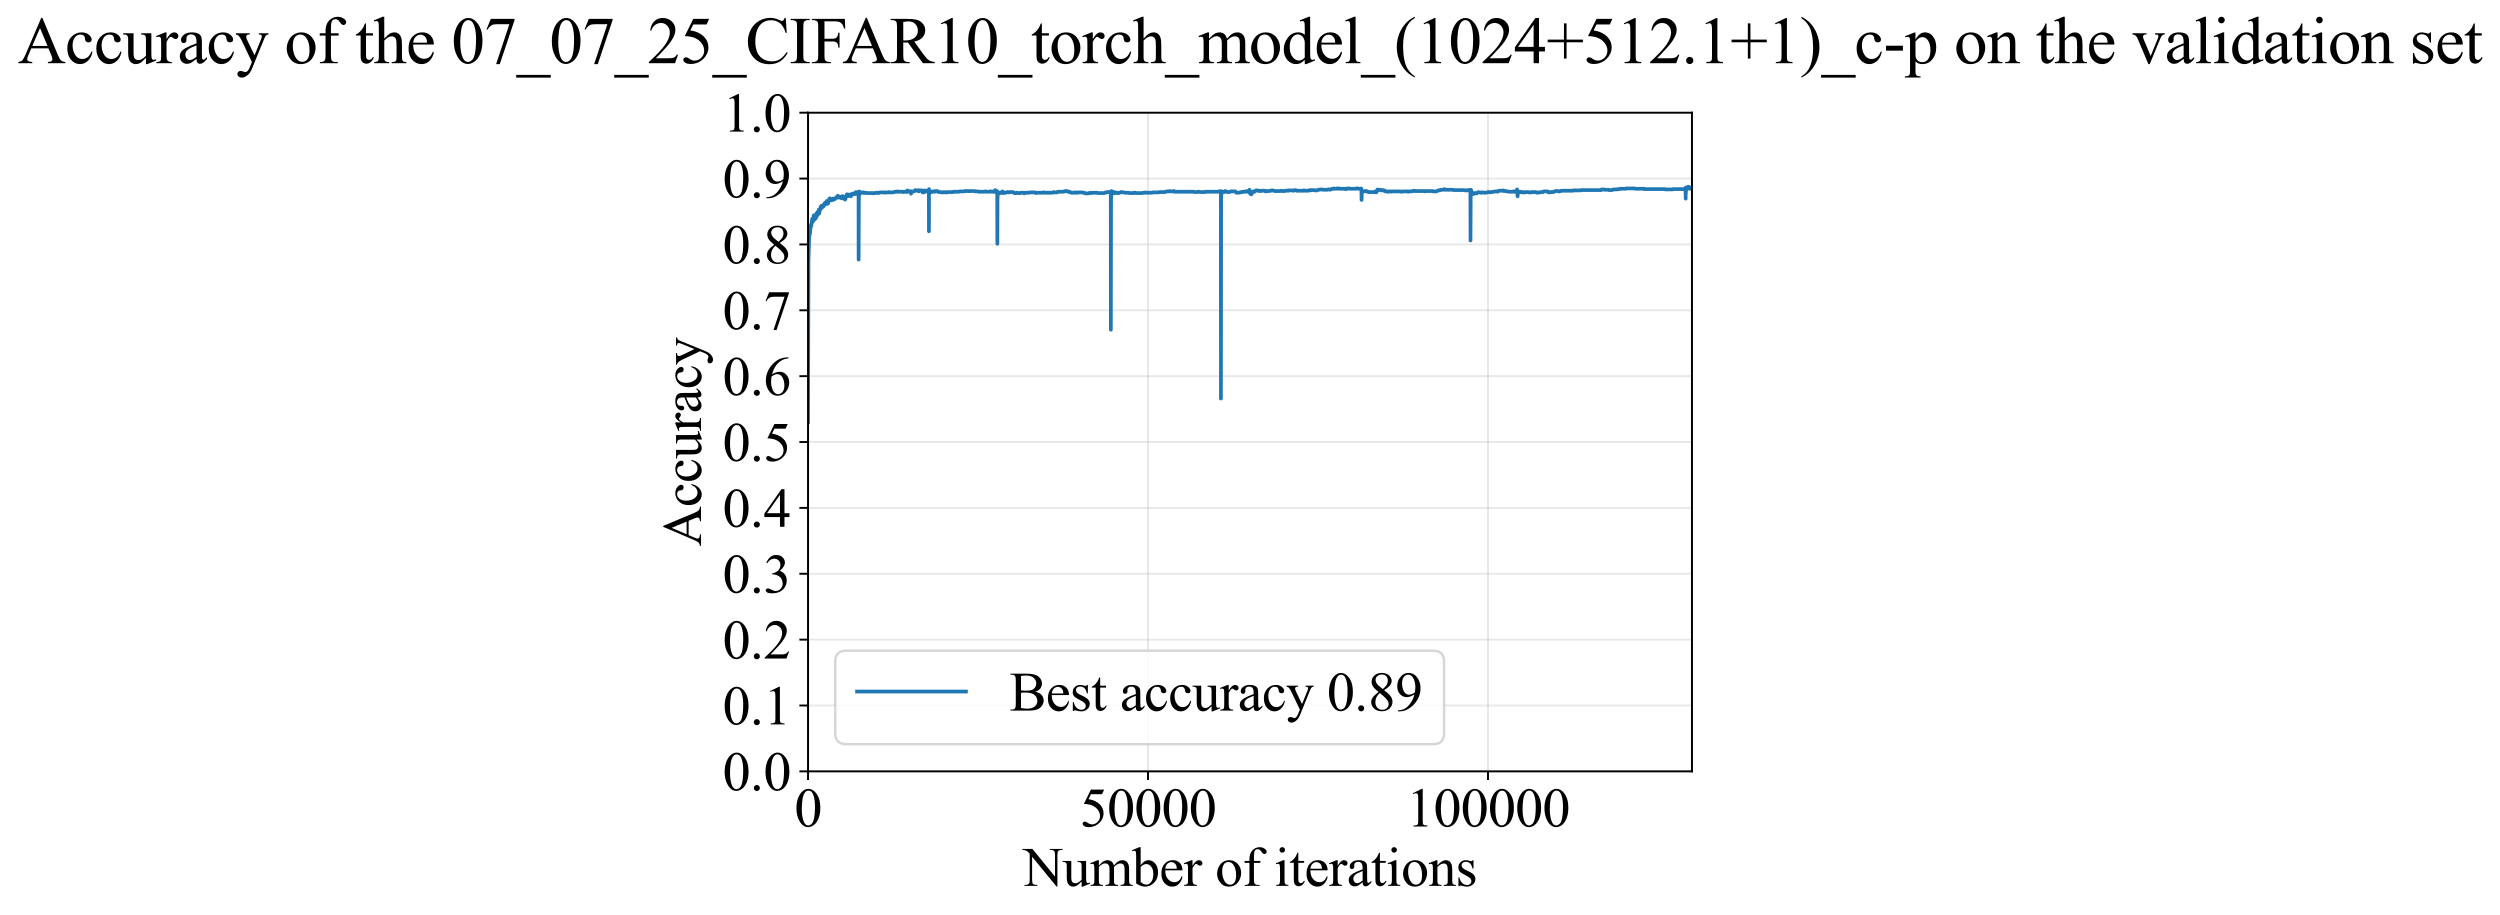 <?xml version="1.0" encoding="utf-8" standalone="no"?>
<!DOCTYPE svg PUBLIC "-//W3C//DTD SVG 1.1//EN"
  "http://www.w3.org/Graphics/SVG/1.1/DTD/svg11.dtd">
<svg xmlns:xlink="http://www.w3.org/1999/xlink" width="1010.039pt" height="369.808pt" viewBox="0 0 1010.039 369.808" xmlns="http://www.w3.org/2000/svg" version="1.1">
 <defs>
  <style type="text/css">*{stroke-linejoin: round; stroke-linecap: butt}</style>
 </defs>
 <g id="figure_1">
  <g id="patch_1">
   <path d="M 0 369.808 
L 1010.039 369.808 
L 1010.039 0 
L 0 0 
z
" style="fill: #ffffff"/>
  </g>
  <g id="axes_1">
   <g id="patch_2">
    <path d="M 326.459 311.644 
L 683.579 311.644 
L 683.579 45.532 
L 326.459 45.532 
z
" style="fill: #ffffff"/>
   </g>
   <g id="matplotlib.axis_1">
    <g id="xtick_1">
     <g id="line2d_1">
      <path d="M 326.459 311.644 
L 326.459 45.532 
" clip-path="url(#p312318ff59)" style="fill: none; stroke: #b0b0b0; stroke-opacity: 0.3; stroke-width: 0.8; stroke-linecap: square"/>
     </g>
     <g id="line2d_2">
      <defs>
       <path id="m2c8ca270b2" d="M 0 0 
L 0 3.5 
" style="stroke: #000000; stroke-width: 0.8"/>
      </defs>
      <g>
       <use xlink:href="#m2c8ca270b2" x="326.459" y="311.644" style="stroke: #000000; stroke-width: 0.8"/>
      </g>
     </g>
     <g id="text_1">
      <!-- 0 -->
      <g transform="translate(320.959 333.92) scale(0.22 -0.22)">
       <defs>
        <path id="TimesNewRomanPSMT-30" d="M 231 2094 
Q 231 2819 450 3342 
Q 669 3866 1031 4122 
Q 1313 4325 1613 4325 
Q 2100 4325 2488 3828 
Q 2972 3213 2972 2159 
Q 2972 1422 2759 906 
Q 2547 391 2217 158 
Q 1888 -75 1581 -75 
Q 975 -75 572 641 
Q 231 1244 231 2094 
z
M 844 2016 
Q 844 1141 1059 588 
Q 1238 122 1591 122 
Q 1759 122 1940 273 
Q 2122 425 2216 781 
Q 2359 1319 2359 2297 
Q 2359 3022 2209 3506 
Q 2097 3866 1919 4016 
Q 1791 4119 1609 4119 
Q 1397 4119 1231 3928 
Q 1006 3669 925 3112 
Q 844 2556 844 2016 
z
" transform="scale(0.016)"/>
       </defs>
       <use xlink:href="#TimesNewRomanPSMT-30"/>
      </g>
     </g>
    </g>
    <g id="xtick_2">
     <g id="line2d_3">
      <path d="M 463.813 311.644 
L 463.813 45.532 
" clip-path="url(#p312318ff59)" style="fill: none; stroke: #b0b0b0; stroke-opacity: 0.3; stroke-width: 0.8; stroke-linecap: square"/>
     </g>
     <g id="line2d_4">
      <g>
       <use xlink:href="#m2c8ca270b2" x="463.813" y="311.644" style="stroke: #000000; stroke-width: 0.8"/>
      </g>
     </g>
     <g id="text_2">
      <!-- 50000 -->
      <g transform="translate(436.313 333.92) scale(0.22 -0.22)">
       <defs>
        <path id="TimesNewRomanPSMT-35" d="M 2778 4238 
L 2534 3706 
L 1259 3706 
L 981 3138 
Q 1809 3016 2294 2522 
Q 2709 2097 2709 1522 
Q 2709 1188 2573 903 
Q 2438 619 2231 419 
Q 2025 219 1772 97 
Q 1413 -75 1034 -75 
Q 653 -75 479 54 
Q 306 184 306 341 
Q 306 428 378 495 
Q 450 563 559 563 
Q 641 563 702 538 
Q 763 513 909 409 
Q 1144 247 1384 247 
Q 1750 247 2026 523 
Q 2303 800 2303 1197 
Q 2303 1581 2056 1914 
Q 1809 2247 1375 2428 
Q 1034 2569 447 2591 
L 1259 4238 
L 2778 4238 
z
" transform="scale(0.016)"/>
       </defs>
       <use xlink:href="#TimesNewRomanPSMT-35"/>
       <use xlink:href="#TimesNewRomanPSMT-30" transform="translate(50 0)"/>
       <use xlink:href="#TimesNewRomanPSMT-30" transform="translate(100 0)"/>
       <use xlink:href="#TimesNewRomanPSMT-30" transform="translate(150 0)"/>
       <use xlink:href="#TimesNewRomanPSMT-30" transform="translate(200 0)"/>
      </g>
     </g>
    </g>
    <g id="xtick_3">
     <g id="line2d_5">
      <path d="M 601.167 311.644 
L 601.167 45.532 
" clip-path="url(#p312318ff59)" style="fill: none; stroke: #b0b0b0; stroke-opacity: 0.3; stroke-width: 0.8; stroke-linecap: square"/>
     </g>
     <g id="line2d_6">
      <g>
       <use xlink:href="#m2c8ca270b2" x="601.167" y="311.644" style="stroke: #000000; stroke-width: 0.8"/>
      </g>
     </g>
     <g id="text_3">
      <!-- 100000 -->
      <g transform="translate(568.167 333.92) scale(0.22 -0.22)">
       <defs>
        <path id="TimesNewRomanPSMT-31" d="M 750 3822 
L 1781 4325 
L 1884 4325 
L 1884 747 
Q 1884 391 1914 303 
Q 1944 216 2037 169 
Q 2131 122 2419 116 
L 2419 0 
L 825 0 
L 825 116 
Q 1125 122 1212 167 
Q 1300 213 1334 289 
Q 1369 366 1369 747 
L 1369 3034 
Q 1369 3497 1338 3628 
Q 1316 3728 1258 3775 
Q 1200 3822 1119 3822 
Q 1003 3822 797 3725 
L 750 3822 
z
" transform="scale(0.016)"/>
       </defs>
       <use xlink:href="#TimesNewRomanPSMT-31"/>
       <use xlink:href="#TimesNewRomanPSMT-30" transform="translate(50 0)"/>
       <use xlink:href="#TimesNewRomanPSMT-30" transform="translate(100 0)"/>
       <use xlink:href="#TimesNewRomanPSMT-30" transform="translate(150 0)"/>
       <use xlink:href="#TimesNewRomanPSMT-30" transform="translate(200 0)"/>
       <use xlink:href="#TimesNewRomanPSMT-30" transform="translate(250 0)"/>
      </g>
     </g>
    </g>
    <g id="text_4">
     <!-- Number of iterations -->
     <g transform="translate(413.377 357.902) scale(0.22 -0.22)">
      <defs>
       <path id="TimesNewRomanPSMT-4e" d="M -84 4238 
L 1066 4238 
L 3656 1059 
L 3656 3503 
Q 3656 3894 3569 3991 
Q 3453 4122 3203 4122 
L 3056 4122 
L 3056 4238 
L 4531 4238 
L 4531 4122 
L 4381 4122 
Q 4113 4122 4000 3959 
Q 3931 3859 3931 3503 
L 3931 -69 
L 3819 -69 
L 1025 3344 
L 1025 734 
Q 1025 344 1109 247 
Q 1228 116 1475 116 
L 1625 116 
L 1625 0 
L 150 0 
L 150 116 
L 297 116 
Q 569 116 681 278 
Q 750 378 750 734 
L 750 3681 
Q 566 3897 470 3965 
Q 375 4034 191 4094 
Q 100 4122 -84 4122 
L -84 4238 
z
" transform="scale(0.016)"/>
       <path id="TimesNewRomanPSMT-75" d="M 2709 2863 
L 2709 1128 
Q 2709 631 2732 520 
Q 2756 409 2807 365 
Q 2859 322 2928 322 
Q 3025 322 3147 375 
L 3191 266 
L 2334 -88 
L 2194 -88 
L 2194 519 
Q 1825 119 1631 15 
Q 1438 -88 1222 -88 
Q 981 -88 804 51 
Q 628 191 559 409 
Q 491 628 491 1028 
L 491 2306 
Q 491 2509 447 2587 
Q 403 2666 317 2708 
Q 231 2750 6 2747 
L 6 2863 
L 1009 2863 
L 1009 947 
Q 1009 547 1148 422 
Q 1288 297 1484 297 
Q 1619 297 1789 381 
Q 1959 466 2194 703 
L 2194 2325 
Q 2194 2569 2105 2655 
Q 2016 2741 1734 2747 
L 1734 2863 
L 2709 2863 
z
" transform="scale(0.016)"/>
       <path id="TimesNewRomanPSMT-6d" d="M 1050 2338 
Q 1363 2650 1419 2697 
Q 1559 2816 1721 2881 
Q 1884 2947 2044 2947 
Q 2313 2947 2506 2790 
Q 2700 2634 2766 2338 
Q 3088 2713 3309 2830 
Q 3531 2947 3766 2947 
Q 3994 2947 4170 2830 
Q 4347 2713 4450 2447 
Q 4519 2266 4519 1878 
L 4519 647 
Q 4519 378 4559 278 
Q 4591 209 4675 161 
Q 4759 113 4950 113 
L 4950 0 
L 3538 0 
L 3538 113 
L 3597 113 
Q 3781 113 3884 184 
Q 3956 234 3988 344 
Q 4000 397 4000 647 
L 4000 1878 
Q 4000 2228 3916 2372 
Q 3794 2572 3525 2572 
Q 3359 2572 3192 2489 
Q 3025 2406 2788 2181 
L 2781 2147 
L 2788 2013 
L 2788 647 
Q 2788 353 2820 281 
Q 2853 209 2943 161 
Q 3034 113 3253 113 
L 3253 0 
L 1806 0 
L 1806 113 
Q 2044 113 2133 169 
Q 2222 225 2256 338 
Q 2272 391 2272 647 
L 2272 1878 
Q 2272 2228 2169 2381 
Q 2031 2581 1784 2581 
Q 1616 2581 1450 2491 
Q 1191 2353 1050 2181 
L 1050 647 
Q 1050 366 1089 281 
Q 1128 197 1204 155 
Q 1281 113 1516 113 
L 1516 0 
L 100 0 
L 100 113 
Q 297 113 375 155 
Q 453 197 493 289 
Q 534 381 534 647 
L 534 1741 
Q 534 2213 506 2350 
Q 484 2453 437 2492 
Q 391 2531 309 2531 
Q 222 2531 100 2484 
L 53 2597 
L 916 2947 
L 1050 2947 
L 1050 2338 
z
" transform="scale(0.016)"/>
       <path id="TimesNewRomanPSMT-62" d="M 984 2369 
Q 1400 2947 1881 2947 
Q 2322 2947 2650 2570 
Q 2978 2194 2978 1541 
Q 2978 778 2472 313 
Q 2038 -88 1503 -88 
Q 1253 -88 995 3 
Q 738 94 469 275 
L 469 3241 
Q 469 3728 445 3840 
Q 422 3953 372 3993 
Q 322 4034 247 4034 
Q 159 4034 28 3984 
L -16 4094 
L 844 4444 
L 984 4444 
L 984 2369 
z
M 984 2169 
L 984 456 
Q 1144 300 1314 220 
Q 1484 141 1663 141 
Q 1947 141 2192 453 
Q 2438 766 2438 1363 
Q 2438 1913 2192 2208 
Q 1947 2503 1634 2503 
Q 1469 2503 1303 2419 
Q 1178 2356 984 2169 
z
" transform="scale(0.016)"/>
       <path id="TimesNewRomanPSMT-65" d="M 681 1784 
Q 678 1147 991 784 
Q 1303 422 1725 422 
Q 2006 422 2214 576 
Q 2422 731 2563 1106 
L 2659 1044 
Q 2594 616 2278 264 
Q 1963 -88 1488 -88 
Q 972 -88 605 314 
Q 238 716 238 1394 
Q 238 2128 614 2539 
Q 991 2950 1559 2950 
Q 2041 2950 2350 2633 
Q 2659 2316 2659 1784 
L 681 1784 
z
M 681 1966 
L 2006 1966 
Q 1991 2241 1941 2353 
Q 1863 2528 1708 2628 
Q 1553 2728 1384 2728 
Q 1125 2728 920 2526 
Q 716 2325 681 1966 
z
" transform="scale(0.016)"/>
       <path id="TimesNewRomanPSMT-72" d="M 1038 2947 
L 1038 2303 
Q 1397 2947 1775 2947 
Q 1947 2947 2059 2842 
Q 2172 2738 2172 2600 
Q 2172 2478 2090 2393 
Q 2009 2309 1897 2309 
Q 1788 2309 1652 2417 
Q 1516 2525 1450 2525 
Q 1394 2525 1328 2463 
Q 1188 2334 1038 2041 
L 1038 669 
Q 1038 431 1097 309 
Q 1138 225 1241 169 
Q 1344 113 1538 113 
L 1538 0 
L 72 0 
L 72 113 
Q 291 113 397 181 
Q 475 231 506 341 
Q 522 394 522 644 
L 522 1753 
Q 522 2253 501 2348 
Q 481 2444 426 2487 
Q 372 2531 291 2531 
Q 194 2531 72 2484 
L 41 2597 
L 906 2947 
L 1038 2947 
z
" transform="scale(0.016)"/>
       <path id="TimesNewRomanPSMT-20" transform="scale(0.016)"/>
       <path id="TimesNewRomanPSMT-6f" d="M 1600 2947 
Q 2250 2947 2644 2453 
Q 2978 2031 2978 1484 
Q 2978 1100 2793 706 
Q 2609 313 2286 112 
Q 1963 -88 1566 -88 
Q 919 -88 538 428 
Q 216 863 216 1403 
Q 216 1797 411 2186 
Q 606 2575 925 2761 
Q 1244 2947 1600 2947 
z
M 1503 2744 
Q 1338 2744 1170 2645 
Q 1003 2547 900 2300 
Q 797 2053 797 1666 
Q 797 1041 1045 587 
Q 1294 134 1700 134 
Q 2003 134 2200 384 
Q 2397 634 2397 1244 
Q 2397 2006 2069 2444 
Q 1847 2744 1503 2744 
z
" transform="scale(0.016)"/>
       <path id="TimesNewRomanPSMT-66" d="M 1319 2638 
L 1319 756 
Q 1319 356 1406 250 
Q 1522 113 1716 113 
L 1975 113 
L 1975 0 
L 266 0 
L 266 113 
L 394 113 
Q 519 113 622 175 
Q 725 238 764 344 
Q 803 450 803 756 
L 803 2638 
L 247 2638 
L 247 2863 
L 803 2863 
L 803 3050 
Q 803 3478 940 3775 
Q 1078 4072 1361 4255 
Q 1644 4438 1997 4438 
Q 2325 4438 2600 4225 
Q 2781 4084 2781 3909 
Q 2781 3816 2700 3733 
Q 2619 3650 2525 3650 
Q 2453 3650 2373 3701 
Q 2294 3753 2178 3923 
Q 2063 4094 1966 4153 
Q 1869 4213 1750 4213 
Q 1606 4213 1506 4136 
Q 1406 4059 1362 3898 
Q 1319 3738 1319 3069 
L 1319 2863 
L 2056 2863 
L 2056 2638 
L 1319 2638 
z
" transform="scale(0.016)"/>
       <path id="TimesNewRomanPSMT-69" d="M 928 4444 
Q 1059 4444 1151 4351 
Q 1244 4259 1244 4128 
Q 1244 3997 1151 3903 
Q 1059 3809 928 3809 
Q 797 3809 703 3903 
Q 609 3997 609 4128 
Q 609 4259 701 4351 
Q 794 4444 928 4444 
z
M 1188 2947 
L 1188 647 
Q 1188 378 1227 289 
Q 1266 200 1342 156 
Q 1419 113 1622 113 
L 1622 0 
L 231 0 
L 231 113 
Q 441 113 512 153 
Q 584 194 626 287 
Q 669 381 669 647 
L 669 1750 
Q 669 2216 641 2353 
Q 619 2453 572 2492 
Q 525 2531 444 2531 
Q 356 2531 231 2484 
L 188 2597 
L 1050 2947 
L 1188 2947 
z
" transform="scale(0.016)"/>
       <path id="TimesNewRomanPSMT-74" d="M 1031 3803 
L 1031 2863 
L 1700 2863 
L 1700 2644 
L 1031 2644 
L 1031 788 
Q 1031 509 1111 412 
Q 1191 316 1316 316 
Q 1419 316 1516 380 
Q 1613 444 1666 569 
L 1788 569 
Q 1678 263 1478 108 
Q 1278 -47 1066 -47 
Q 922 -47 784 33 
Q 647 113 581 261 
Q 516 409 516 719 
L 516 2644 
L 63 2644 
L 63 2747 
Q 234 2816 414 2980 
Q 594 3144 734 3369 
Q 806 3488 934 3803 
L 1031 3803 
z
" transform="scale(0.016)"/>
       <path id="TimesNewRomanPSMT-61" d="M 1822 413 
Q 1381 72 1269 19 
Q 1100 -59 909 -59 
Q 613 -59 420 144 
Q 228 347 228 678 
Q 228 888 322 1041 
Q 450 1253 767 1440 
Q 1084 1628 1822 1897 
L 1822 2009 
Q 1822 2438 1686 2597 
Q 1550 2756 1291 2756 
Q 1094 2756 978 2650 
Q 859 2544 859 2406 
L 866 2225 
Q 866 2081 792 2003 
Q 719 1925 600 1925 
Q 484 1925 411 2006 
Q 338 2088 338 2228 
Q 338 2497 613 2722 
Q 888 2947 1384 2947 
Q 1766 2947 2009 2819 
Q 2194 2722 2281 2516 
Q 2338 2381 2338 1966 
L 2338 994 
Q 2338 584 2353 492 
Q 2369 400 2405 369 
Q 2441 338 2488 338 
Q 2538 338 2575 359 
Q 2641 400 2828 588 
L 2828 413 
Q 2478 -56 2159 -56 
Q 2006 -56 1915 50 
Q 1825 156 1822 413 
z
M 1822 616 
L 1822 1706 
Q 1350 1519 1213 1441 
Q 966 1303 859 1153 
Q 753 1003 753 825 
Q 753 600 887 451 
Q 1022 303 1197 303 
Q 1434 303 1822 616 
z
" transform="scale(0.016)"/>
       <path id="TimesNewRomanPSMT-6e" d="M 1034 2341 
Q 1538 2947 1994 2947 
Q 2228 2947 2397 2830 
Q 2566 2713 2666 2444 
Q 2734 2256 2734 1869 
L 2734 647 
Q 2734 375 2778 278 
Q 2813 200 2889 156 
Q 2966 113 3172 113 
L 3172 0 
L 1756 0 
L 1756 113 
L 1816 113 
Q 2016 113 2095 173 
Q 2175 234 2206 353 
Q 2219 400 2219 647 
L 2219 1819 
Q 2219 2209 2117 2386 
Q 2016 2563 1775 2563 
Q 1403 2563 1034 2156 
L 1034 647 
Q 1034 356 1069 288 
Q 1113 197 1189 155 
Q 1266 113 1500 113 
L 1500 0 
L 84 0 
L 84 113 
L 147 113 
Q 366 113 442 223 
Q 519 334 519 647 
L 519 1709 
Q 519 2225 495 2337 
Q 472 2450 423 2490 
Q 375 2531 294 2531 
Q 206 2531 84 2484 
L 38 2597 
L 900 2947 
L 1034 2947 
L 1034 2341 
z
" transform="scale(0.016)"/>
       <path id="TimesNewRomanPSMT-73" d="M 2050 2947 
L 2050 1972 
L 1947 1972 
Q 1828 2431 1642 2597 
Q 1456 2763 1169 2763 
Q 950 2763 815 2647 
Q 681 2531 681 2391 
Q 681 2216 781 2091 
Q 878 1963 1175 1819 
L 1631 1597 
Q 2266 1288 2266 781 
Q 2266 391 1970 151 
Q 1675 -88 1309 -88 
Q 1047 -88 709 6 
Q 606 38 541 38 
Q 469 38 428 -44 
L 325 -44 
L 325 978 
L 428 978 
Q 516 541 762 319 
Q 1009 97 1316 97 
Q 1531 97 1667 223 
Q 1803 350 1803 528 
Q 1803 744 1651 891 
Q 1500 1038 1047 1263 
Q 594 1488 453 1669 
Q 313 1847 313 2119 
Q 313 2472 555 2709 
Q 797 2947 1181 2947 
Q 1350 2947 1591 2875 
Q 1750 2828 1803 2828 
Q 1853 2828 1881 2850 
Q 1909 2872 1947 2947 
L 2050 2947 
z
" transform="scale(0.016)"/>
      </defs>
      <use xlink:href="#TimesNewRomanPSMT-4e"/>
      <use xlink:href="#TimesNewRomanPSMT-75" transform="translate(72.217 0)"/>
      <use xlink:href="#TimesNewRomanPSMT-6d" transform="translate(122.217 0)"/>
      <use xlink:href="#TimesNewRomanPSMT-62" transform="translate(200 0)"/>
      <use xlink:href="#TimesNewRomanPSMT-65" transform="translate(250 0)"/>
      <use xlink:href="#TimesNewRomanPSMT-72" transform="translate(294.385 0)"/>
      <use xlink:href="#TimesNewRomanPSMT-20" transform="translate(327.686 0)"/>
      <use xlink:href="#TimesNewRomanPSMT-6f" transform="translate(352.686 0)"/>
      <use xlink:href="#TimesNewRomanPSMT-66" transform="translate(402.686 0)"/>
      <use xlink:href="#TimesNewRomanPSMT-20" transform="translate(435.986 0)"/>
      <use xlink:href="#TimesNewRomanPSMT-69" transform="translate(460.986 0)"/>
      <use xlink:href="#TimesNewRomanPSMT-74" transform="translate(488.77 0)"/>
      <use xlink:href="#TimesNewRomanPSMT-65" transform="translate(516.553 0)"/>
      <use xlink:href="#TimesNewRomanPSMT-72" transform="translate(560.938 0)"/>
      <use xlink:href="#TimesNewRomanPSMT-61" transform="translate(594.238 0)"/>
      <use xlink:href="#TimesNewRomanPSMT-74" transform="translate(638.623 0)"/>
      <use xlink:href="#TimesNewRomanPSMT-69" transform="translate(666.406 0)"/>
      <use xlink:href="#TimesNewRomanPSMT-6f" transform="translate(694.189 0)"/>
      <use xlink:href="#TimesNewRomanPSMT-6e" transform="translate(744.189 0)"/>
      <use xlink:href="#TimesNewRomanPSMT-73" transform="translate(794.189 0)"/>
     </g>
    </g>
   </g>
   <g id="matplotlib.axis_2">
    <g id="ytick_1">
     <g id="line2d_7">
      <path d="M 326.459 311.644 
L 683.579 311.644 
" clip-path="url(#p312318ff59)" style="fill: none; stroke: #b0b0b0; stroke-opacity: 0.3; stroke-width: 0.8; stroke-linecap: square"/>
     </g>
     <g id="line2d_8">
      <defs>
       <path id="mcb9d8035ca" d="M 0 0 
L -3.5 0 
" style="stroke: #000000; stroke-width: 0.8"/>
      </defs>
      <g>
       <use xlink:href="#mcb9d8035ca" x="326.459" y="311.644" style="stroke: #000000; stroke-width: 0.8"/>
      </g>
     </g>
     <g id="text_5">
      <!-- 0.0 -->
      <g transform="translate(291.959 319.282) scale(0.22 -0.22)">
       <defs>
        <path id="TimesNewRomanPSMT-2e" d="M 800 606 
Q 947 606 1047 504 
Q 1147 403 1147 259 
Q 1147 116 1045 14 
Q 944 -88 800 -88 
Q 656 -88 554 14 
Q 453 116 453 259 
Q 453 406 554 506 
Q 656 606 800 606 
z
" transform="scale(0.016)"/>
       </defs>
       <use xlink:href="#TimesNewRomanPSMT-30"/>
       <use xlink:href="#TimesNewRomanPSMT-2e" transform="translate(50 0)"/>
       <use xlink:href="#TimesNewRomanPSMT-30" transform="translate(75 0)"/>
      </g>
     </g>
    </g>
    <g id="ytick_2">
     <g id="line2d_9">
      <path d="M 326.459 285.032 
L 683.579 285.032 
" clip-path="url(#p312318ff59)" style="fill: none; stroke: #b0b0b0; stroke-opacity: 0.3; stroke-width: 0.8; stroke-linecap: square"/>
     </g>
     <g id="line2d_10">
      <g>
       <use xlink:href="#mcb9d8035ca" x="326.459" y="285.032" style="stroke: #000000; stroke-width: 0.8"/>
      </g>
     </g>
     <g id="text_6">
      <!-- 0.1 -->
      <g transform="translate(291.959 292.67) scale(0.22 -0.22)">
       <use xlink:href="#TimesNewRomanPSMT-30"/>
       <use xlink:href="#TimesNewRomanPSMT-2e" transform="translate(50 0)"/>
       <use xlink:href="#TimesNewRomanPSMT-31" transform="translate(75 0)"/>
      </g>
     </g>
    </g>
    <g id="ytick_3">
     <g id="line2d_11">
      <path d="M 326.459 258.421 
L 683.579 258.421 
" clip-path="url(#p312318ff59)" style="fill: none; stroke: #b0b0b0; stroke-opacity: 0.3; stroke-width: 0.8; stroke-linecap: square"/>
     </g>
     <g id="line2d_12">
      <g>
       <use xlink:href="#mcb9d8035ca" x="326.459" y="258.421" style="stroke: #000000; stroke-width: 0.8"/>
      </g>
     </g>
     <g id="text_7">
      <!-- 0.2 -->
      <g transform="translate(291.959 266.059) scale(0.22 -0.22)">
       <defs>
        <path id="TimesNewRomanPSMT-32" d="M 2934 816 
L 2638 0 
L 138 0 
L 138 116 
Q 1241 1122 1691 1759 
Q 2141 2397 2141 2925 
Q 2141 3328 1894 3587 
Q 1647 3847 1303 3847 
Q 991 3847 742 3664 
Q 494 3481 375 3128 
L 259 3128 
Q 338 3706 661 4015 
Q 984 4325 1469 4325 
Q 1984 4325 2329 3994 
Q 2675 3663 2675 3213 
Q 2675 2891 2525 2569 
Q 2294 2063 1775 1497 
Q 997 647 803 472 
L 1909 472 
Q 2247 472 2383 497 
Q 2519 522 2628 598 
Q 2738 675 2819 816 
L 2934 816 
z
" transform="scale(0.016)"/>
       </defs>
       <use xlink:href="#TimesNewRomanPSMT-30"/>
       <use xlink:href="#TimesNewRomanPSMT-2e" transform="translate(50 0)"/>
       <use xlink:href="#TimesNewRomanPSMT-32" transform="translate(75 0)"/>
      </g>
     </g>
    </g>
    <g id="ytick_4">
     <g id="line2d_13">
      <path d="M 326.459 231.81 
L 683.579 231.81 
" clip-path="url(#p312318ff59)" style="fill: none; stroke: #b0b0b0; stroke-opacity: 0.3; stroke-width: 0.8; stroke-linecap: square"/>
     </g>
     <g id="line2d_14">
      <g>
       <use xlink:href="#mcb9d8035ca" x="326.459" y="231.81" style="stroke: #000000; stroke-width: 0.8"/>
      </g>
     </g>
     <g id="text_8">
      <!-- 0.3 -->
      <g transform="translate(291.959 239.448) scale(0.22 -0.22)">
       <defs>
        <path id="TimesNewRomanPSMT-33" d="M 325 3431 
Q 506 3859 782 4092 
Q 1059 4325 1472 4325 
Q 1981 4325 2253 3994 
Q 2459 3747 2459 3466 
Q 2459 3003 1878 2509 
Q 2269 2356 2469 2072 
Q 2669 1788 2669 1403 
Q 2669 853 2319 450 
Q 1863 -75 997 -75 
Q 569 -75 414 31 
Q 259 138 259 259 
Q 259 350 332 419 
Q 406 488 509 488 
Q 588 488 669 463 
Q 722 447 909 348 
Q 1097 250 1169 231 
Q 1284 197 1416 197 
Q 1734 197 1970 444 
Q 2206 691 2206 1028 
Q 2206 1275 2097 1509 
Q 2016 1684 1919 1775 
Q 1784 1900 1550 2001 
Q 1316 2103 1072 2103 
L 972 2103 
L 972 2197 
Q 1219 2228 1467 2375 
Q 1716 2522 1828 2728 
Q 1941 2934 1941 3181 
Q 1941 3503 1739 3701 
Q 1538 3900 1238 3900 
Q 753 3900 428 3381 
L 325 3431 
z
" transform="scale(0.016)"/>
       </defs>
       <use xlink:href="#TimesNewRomanPSMT-30"/>
       <use xlink:href="#TimesNewRomanPSMT-2e" transform="translate(50 0)"/>
       <use xlink:href="#TimesNewRomanPSMT-33" transform="translate(75 0)"/>
      </g>
     </g>
    </g>
    <g id="ytick_5">
     <g id="line2d_15">
      <path d="M 326.459 205.199 
L 683.579 205.199 
" clip-path="url(#p312318ff59)" style="fill: none; stroke: #b0b0b0; stroke-opacity: 0.3; stroke-width: 0.8; stroke-linecap: square"/>
     </g>
     <g id="line2d_16">
      <g>
       <use xlink:href="#mcb9d8035ca" x="326.459" y="205.199" style="stroke: #000000; stroke-width: 0.8"/>
      </g>
     </g>
     <g id="text_9">
      <!-- 0.4 -->
      <g transform="translate(291.959 212.837) scale(0.22 -0.22)">
       <defs>
        <path id="TimesNewRomanPSMT-34" d="M 2978 1563 
L 2978 1119 
L 2409 1119 
L 2409 0 
L 1894 0 
L 1894 1119 
L 100 1119 
L 100 1519 
L 2066 4325 
L 2409 4325 
L 2409 1563 
L 2978 1563 
z
M 1894 1563 
L 1894 3666 
L 406 1563 
L 1894 1563 
z
" transform="scale(0.016)"/>
       </defs>
       <use xlink:href="#TimesNewRomanPSMT-30"/>
       <use xlink:href="#TimesNewRomanPSMT-2e" transform="translate(50 0)"/>
       <use xlink:href="#TimesNewRomanPSMT-34" transform="translate(75 0)"/>
      </g>
     </g>
    </g>
    <g id="ytick_6">
     <g id="line2d_17">
      <path d="M 326.459 178.588 
L 683.579 178.588 
" clip-path="url(#p312318ff59)" style="fill: none; stroke: #b0b0b0; stroke-opacity: 0.3; stroke-width: 0.8; stroke-linecap: square"/>
     </g>
     <g id="line2d_18">
      <g>
       <use xlink:href="#mcb9d8035ca" x="326.459" y="178.588" style="stroke: #000000; stroke-width: 0.8"/>
      </g>
     </g>
     <g id="text_10">
      <!-- 0.5 -->
      <g transform="translate(291.959 186.226) scale(0.22 -0.22)">
       <use xlink:href="#TimesNewRomanPSMT-30"/>
       <use xlink:href="#TimesNewRomanPSMT-2e" transform="translate(50 0)"/>
       <use xlink:href="#TimesNewRomanPSMT-35" transform="translate(75 0)"/>
      </g>
     </g>
    </g>
    <g id="ytick_7">
     <g id="line2d_19">
      <path d="M 326.459 151.976 
L 683.579 151.976 
" clip-path="url(#p312318ff59)" style="fill: none; stroke: #b0b0b0; stroke-opacity: 0.3; stroke-width: 0.8; stroke-linecap: square"/>
     </g>
     <g id="line2d_20">
      <g>
       <use xlink:href="#mcb9d8035ca" x="326.459" y="151.976" style="stroke: #000000; stroke-width: 0.8"/>
      </g>
     </g>
     <g id="text_11">
      <!-- 0.6 -->
      <g transform="translate(291.959 159.614) scale(0.22 -0.22)">
       <defs>
        <path id="TimesNewRomanPSMT-36" d="M 2869 4325 
L 2869 4209 
Q 2456 4169 2195 4045 
Q 1934 3922 1679 3669 
Q 1425 3416 1258 3105 
Q 1091 2794 978 2366 
Q 1428 2675 1881 2675 
Q 2316 2675 2634 2325 
Q 2953 1975 2953 1425 
Q 2953 894 2631 456 
Q 2244 -75 1606 -75 
Q 1172 -75 869 213 
Q 275 772 275 1663 
Q 275 2231 503 2743 
Q 731 3256 1154 3653 
Q 1578 4050 1965 4187 
Q 2353 4325 2688 4325 
L 2869 4325 
z
M 925 2138 
Q 869 1716 869 1456 
Q 869 1156 980 804 
Q 1091 453 1309 247 
Q 1469 100 1697 100 
Q 1969 100 2183 356 
Q 2397 613 2397 1088 
Q 2397 1622 2184 2012 
Q 1972 2403 1581 2403 
Q 1463 2403 1327 2353 
Q 1191 2303 925 2138 
z
" transform="scale(0.016)"/>
       </defs>
       <use xlink:href="#TimesNewRomanPSMT-30"/>
       <use xlink:href="#TimesNewRomanPSMT-2e" transform="translate(50 0)"/>
       <use xlink:href="#TimesNewRomanPSMT-36" transform="translate(75 0)"/>
      </g>
     </g>
    </g>
    <g id="ytick_8">
     <g id="line2d_21">
      <path d="M 326.459 125.365 
L 683.579 125.365 
" clip-path="url(#p312318ff59)" style="fill: none; stroke: #b0b0b0; stroke-opacity: 0.3; stroke-width: 0.8; stroke-linecap: square"/>
     </g>
     <g id="line2d_22">
      <g>
       <use xlink:href="#mcb9d8035ca" x="326.459" y="125.365" style="stroke: #000000; stroke-width: 0.8"/>
      </g>
     </g>
     <g id="text_12">
      <!-- 0.7 -->
      <g transform="translate(291.959 133.003) scale(0.22 -0.22)">
       <defs>
        <path id="TimesNewRomanPSMT-37" d="M 644 4238 
L 2916 4238 
L 2916 4119 
L 1503 -88 
L 1153 -88 
L 2419 3728 
L 1253 3728 
Q 900 3728 750 3644 
Q 488 3500 328 3200 
L 238 3234 
L 644 4238 
z
" transform="scale(0.016)"/>
       </defs>
       <use xlink:href="#TimesNewRomanPSMT-30"/>
       <use xlink:href="#TimesNewRomanPSMT-2e" transform="translate(50 0)"/>
       <use xlink:href="#TimesNewRomanPSMT-37" transform="translate(75 0)"/>
      </g>
     </g>
    </g>
    <g id="ytick_9">
     <g id="line2d_23">
      <path d="M 326.459 98.754 
L 683.579 98.754 
" clip-path="url(#p312318ff59)" style="fill: none; stroke: #b0b0b0; stroke-opacity: 0.3; stroke-width: 0.8; stroke-linecap: square"/>
     </g>
     <g id="line2d_24">
      <g>
       <use xlink:href="#mcb9d8035ca" x="326.459" y="98.754" style="stroke: #000000; stroke-width: 0.8"/>
      </g>
     </g>
     <g id="text_13">
      <!-- 0.8 -->
      <g transform="translate(291.959 106.392) scale(0.22 -0.22)">
       <defs>
        <path id="TimesNewRomanPSMT-38" d="M 1228 2134 
Q 725 2547 579 2797 
Q 434 3047 434 3316 
Q 434 3728 753 4026 
Q 1072 4325 1600 4325 
Q 2113 4325 2425 4047 
Q 2738 3769 2738 3413 
Q 2738 3175 2569 2928 
Q 2400 2681 1866 2347 
Q 2416 1922 2594 1678 
Q 2831 1359 2831 1006 
Q 2831 559 2490 242 
Q 2150 -75 1597 -75 
Q 994 -75 656 303 
Q 388 606 388 966 
Q 388 1247 577 1523 
Q 766 1800 1228 2134 
z
M 1719 2469 
Q 2094 2806 2194 3001 
Q 2294 3197 2294 3444 
Q 2294 3772 2109 3958 
Q 1925 4144 1606 4144 
Q 1288 4144 1088 3959 
Q 888 3775 888 3528 
Q 888 3366 970 3203 
Q 1053 3041 1206 2894 
L 1719 2469 
z
M 1375 2016 
Q 1116 1797 991 1539 
Q 866 1281 866 981 
Q 866 578 1086 336 
Q 1306 94 1647 94 
Q 1984 94 2187 284 
Q 2391 475 2391 747 
Q 2391 972 2272 1150 
Q 2050 1481 1375 2016 
z
" transform="scale(0.016)"/>
       </defs>
       <use xlink:href="#TimesNewRomanPSMT-30"/>
       <use xlink:href="#TimesNewRomanPSMT-2e" transform="translate(50 0)"/>
       <use xlink:href="#TimesNewRomanPSMT-38" transform="translate(75 0)"/>
      </g>
     </g>
    </g>
    <g id="ytick_10">
     <g id="line2d_25">
      <path d="M 326.459 72.143 
L 683.579 72.143 
" clip-path="url(#p312318ff59)" style="fill: none; stroke: #b0b0b0; stroke-opacity: 0.3; stroke-width: 0.8; stroke-linecap: square"/>
     </g>
     <g id="line2d_26">
      <g>
       <use xlink:href="#mcb9d8035ca" x="326.459" y="72.143" style="stroke: #000000; stroke-width: 0.8"/>
      </g>
     </g>
     <g id="text_14">
      <!-- 0.9 -->
      <g transform="translate(291.959 79.781) scale(0.22 -0.22)">
       <defs>
        <path id="TimesNewRomanPSMT-39" d="M 338 -88 
L 338 28 
Q 744 34 1094 217 
Q 1444 400 1770 856 
Q 2097 1313 2225 1859 
Q 1734 1544 1338 1544 
Q 891 1544 572 1889 
Q 253 2234 253 2806 
Q 253 3363 572 3797 
Q 956 4325 1575 4325 
Q 2097 4325 2469 3894 
Q 2925 3359 2925 2575 
Q 2925 1869 2578 1258 
Q 2231 647 1613 244 
Q 1109 -88 516 -88 
L 338 -88 
z
M 2275 2091 
Q 2331 2497 2331 2741 
Q 2331 3044 2228 3395 
Q 2125 3747 1936 3934 
Q 1747 4122 1506 4122 
Q 1228 4122 1018 3872 
Q 809 3622 809 3128 
Q 809 2469 1088 2097 
Q 1291 1828 1588 1828 
Q 1731 1828 1928 1897 
Q 2125 1966 2275 2091 
z
" transform="scale(0.016)"/>
       </defs>
       <use xlink:href="#TimesNewRomanPSMT-30"/>
       <use xlink:href="#TimesNewRomanPSMT-2e" transform="translate(50 0)"/>
       <use xlink:href="#TimesNewRomanPSMT-39" transform="translate(75 0)"/>
      </g>
     </g>
    </g>
    <g id="ytick_11">
     <g id="line2d_27">
      <path d="M 326.459 45.532 
L 683.579 45.532 
" clip-path="url(#p312318ff59)" style="fill: none; stroke: #b0b0b0; stroke-opacity: 0.3; stroke-width: 0.8; stroke-linecap: square"/>
     </g>
     <g id="line2d_28">
      <g>
       <use xlink:href="#mcb9d8035ca" x="326.459" y="45.532" style="stroke: #000000; stroke-width: 0.8"/>
      </g>
     </g>
     <g id="text_15">
      <!-- 1.0 -->
      <g transform="translate(291.959 53.17) scale(0.22 -0.22)">
       <use xlink:href="#TimesNewRomanPSMT-31"/>
       <use xlink:href="#TimesNewRomanPSMT-2e" transform="translate(50 0)"/>
       <use xlink:href="#TimesNewRomanPSMT-30" transform="translate(75 0)"/>
      </g>
     </g>
    </g>
    <g id="text_16">
     <!-- Accuracy -->
     <g transform="translate(283.212 220.726) rotate(-90) scale(0.22 -0.22)">
      <defs>
       <path id="TimesNewRomanPSMT-41" d="M 2928 1419 
L 1288 1419 
L 1000 750 
Q 894 503 894 381 
Q 894 284 986 211 
Q 1078 138 1384 116 
L 1384 0 
L 50 0 
L 50 116 
Q 316 163 394 238 
Q 553 388 747 847 
L 2238 4334 
L 2347 4334 
L 3822 809 
Q 4000 384 4145 257 
Q 4291 131 4550 116 
L 4550 0 
L 2878 0 
L 2878 116 
Q 3131 128 3220 200 
Q 3309 272 3309 375 
Q 3309 513 3184 809 
L 2928 1419 
z
M 2841 1650 
L 2122 3363 
L 1384 1650 
L 2841 1650 
z
" transform="scale(0.016)"/>
       <path id="TimesNewRomanPSMT-63" d="M 2631 1088 
Q 2516 522 2178 217 
Q 1841 -88 1431 -88 
Q 944 -88 581 321 
Q 219 731 219 1428 
Q 219 2103 620 2525 
Q 1022 2947 1584 2947 
Q 2006 2947 2278 2723 
Q 2550 2500 2550 2259 
Q 2550 2141 2473 2067 
Q 2397 1994 2259 1994 
Q 2075 1994 1981 2113 
Q 1928 2178 1911 2362 
Q 1894 2547 1784 2644 
Q 1675 2738 1481 2738 
Q 1169 2738 978 2506 
Q 725 2200 725 1697 
Q 725 1184 976 792 
Q 1228 400 1656 400 
Q 1963 400 2206 609 
Q 2378 753 2541 1131 
L 2631 1088 
z
" transform="scale(0.016)"/>
       <path id="TimesNewRomanPSMT-79" d="M 38 2863 
L 1372 2863 
L 1372 2747 
L 1306 2747 
Q 1166 2747 1095 2686 
Q 1025 2625 1025 2534 
Q 1025 2413 1128 2197 
L 1825 753 
L 2466 2334 
Q 2519 2463 2519 2588 
Q 2519 2644 2497 2672 
Q 2472 2706 2419 2726 
Q 2366 2747 2231 2747 
L 2231 2863 
L 3163 2863 
L 3163 2747 
Q 3047 2734 2984 2696 
Q 2922 2659 2847 2556 
Q 2819 2513 2741 2316 
L 1575 -541 
Q 1406 -956 1132 -1168 
Q 859 -1381 606 -1381 
Q 422 -1381 303 -1275 
Q 184 -1169 184 -1031 
Q 184 -900 270 -820 
Q 356 -741 506 -741 
Q 609 -741 788 -809 
Q 913 -856 944 -856 
Q 1038 -856 1148 -759 
Q 1259 -663 1372 -384 
L 1575 113 
L 547 2272 
Q 500 2369 397 2513 
Q 319 2622 269 2659 
Q 197 2709 38 2747 
L 38 2863 
z
" transform="scale(0.016)"/>
      </defs>
      <use xlink:href="#TimesNewRomanPSMT-41"/>
      <use xlink:href="#TimesNewRomanPSMT-63" transform="translate(72.217 0)"/>
      <use xlink:href="#TimesNewRomanPSMT-63" transform="translate(116.602 0)"/>
      <use xlink:href="#TimesNewRomanPSMT-75" transform="translate(160.986 0)"/>
      <use xlink:href="#TimesNewRomanPSMT-72" transform="translate(210.986 0)"/>
      <use xlink:href="#TimesNewRomanPSMT-61" transform="translate(244.287 0)"/>
      <use xlink:href="#TimesNewRomanPSMT-63" transform="translate(288.672 0)"/>
      <use xlink:href="#TimesNewRomanPSMT-79" transform="translate(333.057 0)"/>
     </g>
    </g>
   </g>
   <g id="line2d_29">
    <path d="M 326.459 170.604 
L 326.624 105.54 
L 326.899 96.359 
L 326.954 95.96 
L 327.091 94.363 
L 327.119 94.363 
L 327.174 93.831 
L 327.229 94.23 
L 327.256 94.363 
L 327.448 91.968 
L 327.503 92.234 
L 327.531 91.702 
L 327.613 90.904 
L 327.668 91.303 
L 327.696 91.436 
L 327.723 91.17 
L 327.778 91.303 
L 327.943 89.706 
L 328.163 88.376 
L 328.218 88.642 
L 328.273 88.509 
L 328.355 89.573 
L 328.383 88.642 
L 328.465 89.44 
L 328.602 87.976 
L 328.63 88.775 
L 328.712 88.642 
L 328.74 87.045 
L 328.767 88.908 
L 328.822 87.976 
L 328.877 88.775 
L 328.905 88.509 
L 328.959 87.045 
L 329.014 87.976 
L 329.042 88.242 
L 329.069 87.045 
L 329.124 87.577 
L 329.152 88.642 
L 329.179 87.178 
L 329.234 87.843 
L 329.289 87.311 
L 329.317 87.976 
L 329.344 88.376 
L 329.427 86.779 
L 329.454 87.444 
L 329.509 87.178 
L 329.536 88.242 
L 329.591 87.045 
L 329.619 87.577 
L 329.674 86.912 
L 329.729 87.577 
L 329.756 87.843 
L 329.894 86.247 
L 329.921 86.114 
L 329.948 87.444 
L 330.031 86.513 
L 330.223 85.847 
L 330.278 86.912 
L 330.333 86.38 
L 330.361 85.581 
L 330.416 86.513 
L 330.443 86.513 
L 330.525 86.646 
L 330.58 85.981 
L 330.608 86.114 
L 330.69 85.981 
L 330.855 84.65 
L 330.91 85.847 
L 330.965 85.448 
L 330.992 85.315 
L 331.02 86.114 
L 331.102 85.315 
L 331.212 84.65 
L 331.295 84.783 
L 331.322 84.65 
L 331.405 84.118 
L 331.432 84.384 
L 331.46 84.65 
L 331.514 84.118 
L 331.597 83.452 
L 331.624 83.985 
L 331.652 83.985 
L 331.817 83.186 
L 331.844 83.586 
L 331.872 83.985 
L 331.899 83.186 
L 331.954 83.719 
L 332.009 83.186 
L 332.064 83.719 
L 332.119 83.452 
L 332.146 83.719 
L 332.174 83.852 
L 332.201 83.586 
L 332.256 83.186 
L 332.311 83.452 
L 332.366 83.319 
L 332.421 83.586 
L 332.558 83.186 
L 332.613 83.186 
L 332.723 82.654 
L 332.778 83.319 
L 332.833 82.92 
L 332.861 82.92 
L 332.998 82.521 
L 333.025 82.654 
L 333.053 82.388 
L 333.108 82.521 
L 333.19 82.255 
L 333.218 82.388 
L 333.245 82.654 
L 333.273 82.122 
L 333.328 81.856 
L 333.383 82.122 
L 333.438 82.122 
L 333.465 82.255 
L 333.547 82.122 
L 333.712 81.856 
L 333.74 81.856 
L 333.822 82.122 
L 333.96 81.457 
L 333.987 81.457 
L 334.014 81.989 
L 334.069 81.457 
L 334.097 81.19 
L 334.124 81.856 
L 334.152 82.388 
L 334.207 81.723 
L 334.289 81.59 
L 334.344 81.989 
L 334.399 81.723 
L 334.427 81.457 
L 334.482 81.989 
L 334.509 82.255 
L 334.591 81.989 
L 334.619 81.989 
L 334.784 80.924 
L 334.811 81.457 
L 334.894 80.924 
L 335.031 80.392 
L 335.058 80.392 
L 335.113 80.525 
L 335.141 80.259 
L 335.168 80.392 
L 335.196 80.392 
L 335.223 80.126 
L 335.278 80.525 
L 335.306 80.259 
L 335.443 80.658 
L 335.498 80.525 
L 335.553 80.658 
L 335.663 80.924 
L 335.69 80.791 
L 335.773 80.791 
L 335.855 80.924 
L 335.883 80.791 
L 335.938 80.791 
L 336.047 80.658 
L 336.157 80.924 
L 336.295 80.392 
L 336.322 80.525 
L 336.35 80.259 
L 336.377 80.259 
L 336.432 80.259 
L 336.569 80.392 
L 336.597 80.392 
L 336.707 80.525 
L 336.734 80.259 
L 336.817 80.525 
L 336.899 80.658 
L 336.954 80.392 
L 337.036 80.525 
L 337.064 80.392 
L 337.091 80.392 
L 337.146 80.525 
L 337.174 80.392 
L 337.311 80.259 
L 337.339 80.392 
L 337.394 80.126 
L 337.504 79.993 
L 337.531 80.259 
L 337.613 80.126 
L 337.806 79.727 
L 337.971 79.727 
L 338.08 79.86 
L 338.19 79.727 
L 338.218 79.86 
L 338.245 79.594 
L 338.3 79.727 
L 338.493 79.062 
L 338.52 79.195 
L 338.685 79.461 
L 338.712 79.461 
L 338.767 79.328 
L 338.905 79.86 
L 338.932 79.86 
L 339.069 79.727 
L 339.179 79.727 
L 339.234 79.461 
L 339.289 79.594 
L 339.317 79.727 
L 339.399 79.594 
L 339.454 79.594 
L 339.509 79.86 
L 339.564 79.727 
L 339.729 79.461 
L 339.756 79.461 
L 339.976 80.126 
L 340.059 79.86 
L 340.086 80.126 
L 340.113 80.126 
L 340.223 79.993 
L 340.251 80.126 
L 340.306 79.86 
L 340.443 79.195 
L 340.608 80.126 
L 340.8 79.461 
L 340.938 79.727 
L 340.993 79.727 
L 341.02 79.594 
L 341.075 79.86 
L 341.102 79.727 
L 341.322 80.259 
L 341.35 80.126 
L 341.377 80.525 
L 341.405 80.658 
L 341.46 79.727 
L 341.542 79.86 
L 341.57 79.86 
L 341.624 80.259 
L 341.679 79.86 
L 341.707 79.86 
L 341.872 79.328 
L 341.927 79.461 
L 341.954 79.328 
L 342.119 78.529 
L 342.174 78.795 
L 342.201 78.795 
L 342.339 79.195 
L 342.504 78.529 
L 342.531 78.529 
L 342.668 78.662 
L 342.696 78.662 
L 342.888 79.195 
L 343.081 78.662 
L 343.218 78.795 
L 343.328 78.795 
L 343.438 78.662 
L 343.548 78.795 
L 343.575 78.662 
L 343.657 78.795 
L 343.685 78.795 
L 343.767 79.328 
L 343.795 78.929 
L 343.905 78.396 
L 344.042 78.795 
L 344.07 78.795 
L 344.207 78.662 
L 344.399 78.662 
L 344.592 78.263 
L 344.729 78.263 
L 344.756 78.13 
L 344.811 78.396 
L 345.333 78.396 
L 345.471 78.263 
L 345.636 78.263 
L 345.663 78.396 
L 345.69 78.263 
L 345.773 77.598 
L 345.828 77.864 
L 345.855 78.263 
L 345.938 77.997 
L 346.02 78.13 
L 346.048 77.997 
L 346.103 77.997 
L 346.212 78.13 
L 346.322 77.864 
L 346.35 77.997 
L 346.515 78.263 
L 346.652 78.263 
L 346.817 77.731 
L 346.844 77.731 
L 346.872 77.465 
L 346.899 104.874 
L 346.982 80.658 
L 347.119 77.598 
L 347.147 77.332 
L 347.229 77.465 
L 347.394 77.864 
L 347.504 77.731 
L 347.641 77.864 
L 347.861 77.864 
L 347.943 77.997 
L 348.053 77.731 
L 348.19 77.864 
L 348.328 77.864 
L 348.465 77.731 
L 348.96 77.731 
L 349.125 77.997 
L 349.207 77.997 
L 349.344 77.864 
L 349.949 77.864 
L 350.086 77.997 
L 352.833 77.997 
L 352.916 78.13 
L 352.943 77.997 
L 353.767 77.997 
L 353.905 77.864 
L 354.729 77.864 
L 354.866 77.997 
L 355.004 77.997 
L 355.141 77.864 
L 355.306 77.864 
L 355.443 77.731 
L 357.366 77.731 
L 357.504 77.864 
L 357.614 77.864 
L 357.751 77.731 
L 359.042 77.731 
L 359.18 77.598 
L 359.235 77.598 
L 359.372 77.731 
L 360.855 77.731 
L 360.993 77.598 
L 361.35 77.598 
L 361.487 77.465 
L 362.394 77.465 
L 362.531 77.332 
L 362.751 77.332 
L 362.888 77.465 
L 364.757 77.465 
L 364.894 77.598 
L 365.196 77.598 
L 365.334 77.465 
L 366.46 77.465 
L 366.487 77.066 
L 366.515 77.598 
L 366.57 77.332 
L 366.597 77.332 
L 366.625 76.933 
L 366.707 77.332 
L 366.817 77.332 
L 366.954 77.199 
L 367.092 77.332 
L 367.614 77.332 
L 367.751 77.465 
L 367.834 77.465 
L 367.916 77.199 
L 367.943 77.332 
L 368.053 78.263 
L 368.108 77.864 
L 368.246 77.465 
L 368.273 77.332 
L 368.356 77.465 
L 368.685 77.465 
L 368.823 77.332 
L 369.345 77.332 
L 369.482 77.199 
L 369.537 77.199 
L 369.674 76.933 
L 369.757 76.8 
L 369.784 76.933 
L 370.471 76.933 
L 370.608 77.066 
L 370.746 77.066 
L 370.883 77.199 
L 370.911 77.199 
L 370.966 76.8 
L 371.02 76.933 
L 371.213 77.332 
L 371.35 76.933 
L 371.762 76.933 
L 371.9 77.066 
L 371.955 77.066 
L 372.092 76.933 
L 372.504 76.933 
L 372.696 77.465 
L 372.724 77.066 
L 372.751 77.731 
L 372.779 77.598 
L 372.806 77.731 
L 372.834 77.465 
L 372.999 77.066 
L 373.163 77.332 
L 373.246 77.465 
L 373.301 77.199 
L 373.328 77.731 
L 373.411 77.332 
L 373.548 76.933 
L 373.575 77.066 
L 373.658 77.066 
L 373.795 77.199 
L 373.96 77.199 
L 373.988 77.066 
L 374.07 77.199 
L 374.152 77.332 
L 374.18 77.199 
L 374.262 77.199 
L 374.372 77.066 
L 374.51 77.199 
L 374.592 77.199 
L 374.729 77.465 
L 374.894 77.199 
L 375.086 77.199 
L 375.224 77.066 
L 375.251 77.066 
L 375.279 77.199 
L 375.306 93.432 
L 375.334 76.4 
L 375.389 78.396 
L 375.526 77.332 
L 375.553 77.731 
L 375.581 77.864 
L 375.608 77.598 
L 375.636 77.598 
L 375.663 77.598 
L 375.691 77.864 
L 375.746 77.465 
L 375.773 77.598 
L 375.856 77.598 
L 375.883 77.731 
L 375.938 77.465 
L 375.966 77.465 
L 376.103 77.598 
L 376.24 77.465 
L 376.268 77.465 
L 376.405 77.598 
L 376.515 77.598 
L 376.68 77.332 
L 377.339 77.332 
L 377.477 77.465 
L 377.641 77.465 
L 377.779 77.332 
L 377.806 77.465 
L 377.861 77.199 
L 378.191 77.199 
L 378.328 77.332 
L 378.493 77.332 
L 378.63 77.199 
L 378.713 77.199 
L 378.85 77.332 
L 378.988 77.332 
L 379.152 77.598 
L 380.114 77.598 
L 380.251 77.731 
L 381.076 77.731 
L 381.213 77.598 
L 381.625 77.598 
L 381.762 77.731 
L 382.394 77.731 
L 382.532 77.598 
L 382.669 77.731 
L 382.779 77.731 
L 382.916 77.598 
L 385.114 77.598 
L 385.251 77.465 
L 387.559 77.465 
L 387.696 77.332 
L 389.565 77.332 
L 389.702 77.199 
L 393.85 77.199 
L 393.988 77.332 
L 395.279 77.332 
L 395.416 77.465 
L 397.861 77.465 
L 397.999 77.332 
L 398.383 77.332 
L 398.521 77.465 
L 399.812 77.465 
L 399.949 77.332 
L 400.334 77.332 
L 400.416 77.465 
L 400.444 77.332 
L 400.719 77.332 
L 400.856 77.465 
L 401.927 77.465 
L 401.955 77.598 
L 402.037 76.8 
L 402.065 76.933 
L 402.202 77.332 
L 402.367 77.332 
L 402.504 77.465 
L 402.614 77.465 
L 402.752 77.332 
L 402.834 77.332 
L 402.862 77.199 
L 402.889 77.332 
L 402.944 98.488 
L 402.999 80.924 
L 403.109 77.864 
L 403.136 78.263 
L 403.164 77.598 
L 403.219 78.13 
L 403.274 78.13 
L 403.384 77.864 
L 403.521 77.997 
L 403.576 77.997 
L 403.713 78.13 
L 403.851 78.13 
L 404.015 77.864 
L 404.043 77.864 
L 404.18 77.997 
L 404.318 77.864 
L 404.345 77.864 
L 404.482 77.731 
L 404.592 77.731 
L 404.702 77.598 
L 404.757 77.731 
L 404.812 77.598 
L 404.977 77.332 
L 405.224 77.997 
L 405.307 77.997 
L 405.444 77.731 
L 405.581 77.997 
L 405.609 77.997 
L 405.719 77.731 
L 405.746 77.864 
L 406.406 77.864 
L 406.543 77.731 
L 406.68 77.731 
L 406.818 77.598 
L 407.257 77.598 
L 407.395 77.731 
L 407.614 77.731 
L 407.752 77.598 
L 409.208 77.598 
L 409.345 77.731 
L 409.62 77.731 
L 409.785 77.997 
L 410.609 77.997 
L 410.746 77.864 
L 411.021 77.864 
L 411.158 77.997 
L 412.175 77.997 
L 412.312 77.864 
L 413.603 77.864 
L 413.713 78.13 
L 413.741 77.997 
L 414.07 77.997 
L 414.208 77.864 
L 415.746 77.864 
L 415.884 77.731 
L 418.109 77.731 
L 418.246 77.864 
L 418.274 77.864 
L 418.411 77.997 
L 418.466 77.997 
L 418.603 77.864 
L 421.323 77.864 
L 421.461 77.731 
L 421.873 77.731 
L 422.01 77.864 
L 425.142 77.864 
L 425.279 77.731 
L 425.582 77.731 
L 425.719 77.598 
L 425.829 77.598 
L 425.966 77.731 
L 427.12 77.731 
L 427.285 77.465 
L 429.675 77.465 
L 429.812 77.332 
L 430.252 77.332 
L 430.389 77.199 
L 430.994 77.199 
L 431.131 77.332 
L 431.681 77.332 
L 431.845 77.598 
L 432.422 77.598 
L 432.56 77.731 
L 432.587 77.731 
L 432.697 77.864 
L 432.725 77.731 
L 432.807 77.864 
L 433.823 77.864 
L 433.878 77.731 
L 433.933 77.864 
L 434.483 77.864 
L 434.62 77.731 
L 434.867 77.731 
L 435.005 77.864 
L 435.527 77.864 
L 435.664 77.731 
L 437.285 77.731 
L 437.422 77.864 
L 438.109 77.864 
L 438.247 77.997 
L 438.274 77.997 
L 438.411 78.13 
L 439.675 78.13 
L 439.813 77.997 
L 440.28 77.997 
L 440.417 77.864 
L 440.554 77.864 
L 440.692 77.997 
L 441.159 77.997 
L 441.296 77.864 
L 443.329 77.864 
L 443.466 77.997 
L 446.241 77.997 
L 446.379 77.864 
L 446.434 77.864 
L 446.571 77.731 
L 447.23 77.731 
L 447.368 77.598 
L 448.439 77.598 
L 448.576 77.465 
L 448.741 77.465 
L 448.769 77.598 
L 448.796 133.215 
L 448.879 80.259 
L 449.016 77.199 
L 449.043 77.199 
L 449.126 78.396 
L 449.181 78.13 
L 449.456 78.13 
L 449.538 77.997 
L 449.565 78.13 
L 449.593 78.13 
L 449.73 77.864 
L 449.758 77.997 
L 449.785 77.465 
L 449.868 77.864 
L 450.032 78.13 
L 450.225 77.731 
L 450.28 77.731 
L 450.307 77.864 
L 450.39 77.731 
L 450.417 77.731 
L 450.554 77.864 
L 450.692 77.864 
L 450.747 77.731 
L 450.774 77.864 
L 450.912 77.997 
L 451.351 77.997 
L 451.489 77.864 
L 451.598 77.864 
L 451.736 77.997 
L 452.093 77.997 
L 452.23 77.864 
L 452.45 77.864 
L 452.587 77.731 
L 452.725 77.731 
L 452.862 77.598 
L 453.384 77.598 
L 453.522 77.731 
L 454.263 77.731 
L 454.401 77.864 
L 455.967 77.864 
L 456.104 77.997 
L 457.945 77.997 
L 458 77.864 
L 458.055 77.997 
L 458.109 77.997 
L 458.247 77.864 
L 458.686 77.864 
L 458.824 77.997 
L 461.653 77.997 
L 461.791 77.864 
L 462.807 77.864 
L 462.835 77.731 
L 462.917 77.864 
L 465.5 77.864 
L 465.637 77.731 
L 468.137 77.731 
L 468.274 77.598 
L 470.72 77.598 
L 470.857 77.465 
L 471.159 77.465 
L 471.296 77.332 
L 472.368 77.332 
L 472.505 77.199 
L 472.533 77.199 
L 472.67 77.332 
L 473.934 77.332 
L 474.071 77.199 
L 474.318 77.199 
L 474.483 77.465 
L 482.341 77.465 
L 482.478 77.598 
L 483.714 77.598 
L 483.852 77.465 
L 484.456 77.465 
L 484.593 77.598 
L 486.819 77.598 
L 486.956 77.465 
L 492.286 77.465 
L 492.423 77.332 
L 493.192 77.332 
L 493.22 77.465 
L 493.247 77.199 
L 493.275 161.024 
L 493.357 79.993 
L 493.495 77.598 
L 493.55 78.13 
L 493.604 78.13 
L 493.769 77.465 
L 494.429 77.465 
L 494.566 77.598 
L 494.621 77.598 
L 494.813 77.199 
L 494.896 77.199 
L 495.033 77.332 
L 495.555 77.332 
L 495.72 77.598 
L 496.819 77.598 
L 496.956 77.465 
L 496.984 77.465 
L 497.121 77.332 
L 499.127 77.332 
L 499.291 77.598 
L 499.319 77.598 
L 499.456 77.864 
L 500.638 77.864 
L 500.775 77.731 
L 501.214 77.731 
L 501.352 77.598 
L 501.929 77.598 
L 502.066 77.465 
L 503.412 77.465 
L 503.577 77.199 
L 503.605 77.199 
L 503.742 77.332 
L 504.017 77.332 
L 504.099 77.199 
L 504.127 77.332 
L 504.236 77.332 
L 504.401 77.598 
L 504.484 77.598 
L 504.566 77.731 
L 504.594 77.598 
L 504.813 76.667 
L 504.841 76.933 
L 505.225 78.396 
L 505.308 78.263 
L 505.335 78.396 
L 505.555 78.396 
L 505.583 78.529 
L 505.665 78.396 
L 505.94 77.598 
L 506.05 77.731 
L 506.242 77.332 
L 506.407 77.332 
L 506.434 77.465 
L 506.517 77.332 
L 506.682 77.332 
L 506.736 77.465 
L 506.791 77.332 
L 506.846 77.332 
L 506.874 77.465 
L 506.956 77.332 
L 506.984 77.332 
L 507.121 77.199 
L 507.204 77.199 
L 507.368 76.933 
L 508.165 76.933 
L 508.302 77.066 
L 508.577 77.066 
L 508.66 77.199 
L 508.687 77.066 
L 509.044 77.066 
L 509.182 77.199 
L 509.511 77.199 
L 509.649 77.066 
L 511.05 77.066 
L 511.215 77.332 
L 511.599 77.332 
L 511.737 77.199 
L 512.835 77.199 
L 512.973 77.066 
L 513.55 77.066 
L 513.687 76.933 
L 514.374 76.933 
L 514.511 77.066 
L 514.814 77.066 
L 514.951 77.199 
L 517.478 77.199 
L 517.616 77.066 
L 518.055 77.066 
L 518.193 77.199 
L 519.017 77.199 
L 519.154 77.066 
L 520.198 77.066 
L 520.336 76.933 
L 520.555 76.933 
L 520.665 77.066 
L 520.803 76.933 
L 522.286 76.933 
L 522.424 77.066 
L 522.616 77.066 
L 522.753 76.933 
L 522.836 76.933 
L 522.973 76.8 
L 523.467 76.8 
L 523.605 76.933 
L 523.715 76.933 
L 523.852 77.066 
L 526.599 77.066 
L 526.737 76.933 
L 527.149 76.933 
L 527.286 77.066 
L 528.44 77.066 
L 528.577 76.933 
L 529.099 76.933 
L 529.237 76.8 
L 529.484 76.8 
L 529.566 76.933 
L 529.594 76.8 
L 531.023 76.8 
L 531.16 76.933 
L 532.066 76.933 
L 532.204 76.8 
L 532.286 76.8 
L 532.424 76.667 
L 533.138 76.667 
L 533.275 76.534 
L 534.292 76.534 
L 534.429 76.667 
L 536.38 76.667 
L 536.517 76.534 
L 537.396 76.534 
L 537.451 76.667 
L 537.506 76.534 
L 537.534 76.534 
L 537.671 76.4 
L 538.028 76.4 
L 538.165 76.267 
L 538.907 76.267 
L 539.017 76.134 
L 539.154 76.267 
L 539.896 76.267 
L 540.034 76.134 
L 540.391 76.134 
L 540.528 76.267 
L 540.666 76.134 
L 541.133 76.134 
L 541.27 76.267 
L 543.33 76.267 
L 543.468 76.4 
L 544.072 76.4 
L 544.237 76.134 
L 545.144 76.134 
L 545.281 76.267 
L 547.781 76.267 
L 547.918 76.134 
L 548.385 76.134 
L 548.523 76.267 
L 548.66 76.267 
L 548.77 76.134 
L 548.907 76.267 
L 549.896 76.267 
L 549.924 76.134 
L 549.979 76.267 
L 550.034 76.534 
L 550.089 80.791 
L 550.171 78.529 
L 550.226 76.8 
L 550.308 77.598 
L 550.418 77.598 
L 550.611 77.199 
L 550.638 77.199 
L 550.776 77.332 
L 551.298 77.332 
L 551.435 77.199 
L 552.149 77.199 
L 552.314 77.465 
L 552.754 77.465 
L 552.891 77.598 
L 555.336 77.598 
L 555.391 77.465 
L 555.446 77.598 
L 555.473 77.598 
L 555.638 77.332 
L 555.721 77.332 
L 555.913 77.731 
L 555.968 77.731 
L 556.105 77.598 
L 556.133 77.598 
L 556.407 76.8 
L 556.435 76.933 
L 556.49 76.667 
L 556.517 76.667 
L 556.572 76.534 
L 556.6 76.667 
L 556.737 76.933 
L 556.847 76.933 
L 556.984 76.8 
L 557.067 76.8 
L 557.204 76.667 
L 557.864 76.667 
L 558.028 76.933 
L 558.111 76.933 
L 558.221 76.8 
L 558.358 76.933 
L 558.825 76.933 
L 558.962 76.8 
L 559.017 76.8 
L 559.182 77.066 
L 559.539 77.066 
L 559.677 77.332 
L 559.787 77.199 
L 559.924 77.332 
L 560.364 77.332 
L 560.501 77.465 
L 560.94 77.465 
L 561.078 77.332 
L 562.012 77.332 
L 562.149 77.465 
L 562.204 77.465 
L 562.342 77.332 
L 565.831 77.332 
L 565.968 77.465 
L 566.463 77.465 
L 566.6 77.332 
L 568.825 77.332 
L 568.963 77.465 
L 569.1 77.332 
L 570.391 77.332 
L 570.529 77.199 
L 570.913 77.199 
L 571.051 77.066 
L 571.49 77.066 
L 571.627 77.199 
L 575.529 77.199 
L 575.666 77.332 
L 575.803 77.199 
L 578.88 77.199 
L 579.018 77.332 
L 580.391 77.332 
L 580.529 77.199 
L 580.556 77.199 
L 580.693 77.066 
L 580.803 77.066 
L 580.941 76.933 
L 581.408 76.933 
L 581.545 76.8 
L 582.122 76.8 
L 582.259 76.667 
L 583.166 76.667 
L 583.303 76.534 
L 583.496 76.534 
L 583.633 76.4 
L 583.798 76.667 
L 587.122 76.667 
L 587.26 76.8 
L 591.71 76.8 
L 591.847 76.933 
L 592.809 76.933 
L 592.946 76.8 
L 592.974 76.8 
L 593.111 76.933 
L 593.716 76.933 
L 593.798 76.667 
L 593.853 76.8 
L 593.99 76.8 
L 594.018 76.667 
L 594.045 76.933 
L 594.073 77.199 
L 594.1 97.157 
L 594.183 80.126 
L 594.265 76.667 
L 594.32 76.8 
L 594.375 76.8 
L 594.457 77.731 
L 594.54 77.598 
L 594.595 78.13 
L 594.622 78.13 
L 594.76 77.864 
L 594.897 78.263 
L 595.007 77.864 
L 595.034 77.997 
L 595.144 77.997 
L 595.337 78.396 
L 595.364 78.396 
L 595.529 78.13 
L 595.694 78.13 
L 595.831 77.997 
L 596.243 77.997 
L 596.381 78.13 
L 596.655 78.13 
L 596.793 77.997 
L 596.82 77.997 
L 596.985 77.731 
L 597.177 77.731 
L 597.315 77.598 
L 597.452 77.731 
L 598.001 77.731 
L 598.139 77.864 
L 598.633 77.864 
L 598.771 77.731 
L 599.32 77.731 
L 599.457 77.864 
L 600.446 77.864 
L 600.584 77.731 
L 601.051 77.731 
L 601.188 77.598 
L 601.793 77.598 
L 601.93 77.731 
L 601.985 77.731 
L 602.122 77.598 
L 603.001 77.598 
L 603.139 77.465 
L 603.798 77.465 
L 603.936 77.332 
L 604.842 77.332 
L 604.98 77.465 
L 605.062 77.465 
L 605.227 77.199 
L 605.447 77.199 
L 605.584 77.066 
L 607.177 77.066 
L 607.315 76.933 
L 607.452 76.933 
L 607.617 77.199 
L 608.633 77.199 
L 608.771 77.332 
L 609.32 77.332 
L 609.458 77.465 
L 611.161 77.465 
L 611.298 77.332 
L 611.738 77.332 
L 611.875 77.465 
L 612.232 77.465 
L 612.37 77.332 
L 612.397 77.332 
L 612.535 77.199 
L 612.754 77.199 
L 612.782 77.332 
L 612.837 77.199 
L 612.919 76.534 
L 613.002 76.8 
L 613.029 77.066 
L 613.111 79.328 
L 613.139 79.195 
L 613.304 77.864 
L 613.524 77.332 
L 613.661 77.465 
L 613.716 77.465 
L 613.853 77.598 
L 614.238 77.598 
L 614.375 77.465 
L 614.513 77.598 
L 614.65 77.598 
L 614.787 77.731 
L 614.897 77.731 
L 615.035 77.598 
L 615.392 77.598 
L 615.529 77.731 
L 616.161 77.731 
L 616.298 77.598 
L 617.452 77.598 
L 617.59 77.731 
L 618.661 77.731 
L 618.798 77.598 
L 620.474 77.598 
L 620.612 77.731 
L 620.776 77.731 
L 620.914 77.864 
L 621.189 77.864 
L 621.326 77.731 
L 622.342 77.731 
L 622.48 77.598 
L 623.304 77.598 
L 623.441 77.465 
L 623.524 77.465 
L 623.661 77.332 
L 625.255 77.332 
L 625.392 77.465 
L 625.474 77.465 
L 625.639 77.731 
L 626.134 77.731 
L 626.271 77.598 
L 627.672 77.598 
L 627.809 77.465 
L 627.864 77.465 
L 628.002 77.332 
L 628.194 77.332 
L 628.331 77.199 
L 629.43 77.199 
L 629.568 77.332 
L 630.007 77.332 
L 630.145 77.199 
L 630.584 77.199 
L 630.722 77.066 
L 635.447 77.066 
L 635.584 76.933 
L 638.606 76.933 
L 638.744 76.8 
L 646.931 76.8 
L 647.095 76.534 
L 648.03 76.534 
L 648.167 76.667 
L 649.87 76.667 
L 650.008 76.8 
L 651.271 76.8 
L 651.409 76.667 
L 651.628 76.667 
L 651.766 76.534 
L 653.469 76.534 
L 653.607 76.4 
L 654.321 76.4 
L 654.458 76.267 
L 656.821 76.267 
L 656.958 76.134 
L 660.557 76.134 
L 660.695 76.267 
L 664.046 76.267 
L 664.184 76.4 
L 664.211 76.4 
L 664.239 76.267 
L 664.321 76.4 
L 672.728 76.4 
L 672.865 76.534 
L 675.75 76.534 
L 675.887 76.4 
L 680.255 76.4 
L 680.393 76.534 
L 680.53 76.4 
L 680.777 76.4 
L 680.942 76.001 
L 681.052 80.259 
L 680.997 75.868 
L 681.079 78.662 
L 681.134 75.735 
L 681.189 77.066 
L 681.217 77.066 
L 681.382 76.4 
L 681.409 76.4 
L 681.546 75.735 
L 681.574 75.868 
L 681.684 75.868 
L 681.849 75.602 
L 681.904 75.602 
L 681.986 75.469 
L 682.013 75.602 
L 682.041 75.602 
L 682.178 75.469 
L 682.343 75.469 
L 682.618 76.267 
L 682.673 76.267 
L 682.7 76.134 
L 682.783 76.267 
L 683.47 76.267 
L 683.579 76.001 
L 683.579 76.001 
" clip-path="url(#p312318ff59)" style="fill: none; stroke: #1f77b4; stroke-width: 1.5; stroke-linecap: square"/>
   </g>
   <g id="patch_3">
    <path d="M 326.459 311.644 
L 326.459 45.532 
" style="fill: none; stroke: #000000; stroke-width: 0.8; stroke-linejoin: miter; stroke-linecap: square"/>
   </g>
   <g id="patch_4">
    <path d="M 683.579 311.644 
L 683.579 45.532 
" style="fill: none; stroke: #000000; stroke-width: 0.8; stroke-linejoin: miter; stroke-linecap: square"/>
   </g>
   <g id="patch_5">
    <path d="M 326.459 311.644 
L 683.579 311.644 
" style="fill: none; stroke: #000000; stroke-width: 0.8; stroke-linejoin: miter; stroke-linecap: square"/>
   </g>
   <g id="patch_6">
    <path d="M 326.459 45.532 
L 683.579 45.532 
" style="fill: none; stroke: #000000; stroke-width: 0.8; stroke-linejoin: miter; stroke-linecap: square"/>
   </g>
   <g id="text_17">
    <!-- Accuracy of the 07_07_25_CIFAR10_torch_model_(1024+512.1+1)_c-p on the validation set -->
    <g transform="translate(7.2 25.532) scale(0.264 -0.264)">
     <defs>
      <path id="TimesNewRomanPSMT-68" d="M 1041 4444 
L 1041 2350 
Q 1388 2731 1591 2839 
Q 1794 2947 1997 2947 
Q 2241 2947 2416 2812 
Q 2591 2678 2675 2391 
Q 2734 2191 2734 1659 
L 2734 647 
Q 2734 375 2778 275 
Q 2809 200 2884 156 
Q 2959 113 3159 113 
L 3159 0 
L 1753 0 
L 1753 113 
L 1819 113 
Q 2019 113 2097 173 
Q 2175 234 2206 353 
Q 2216 403 2216 647 
L 2216 1659 
Q 2216 2128 2167 2275 
Q 2119 2422 2012 2495 
Q 1906 2569 1756 2569 
Q 1603 2569 1437 2487 
Q 1272 2406 1041 2159 
L 1041 647 
Q 1041 353 1073 281 
Q 1106 209 1195 161 
Q 1284 113 1503 113 
L 1503 0 
L 84 0 
L 84 113 
Q 275 113 384 172 
Q 447 203 484 290 
Q 522 378 522 647 
L 522 3238 
Q 522 3728 498 3840 
Q 475 3953 426 3993 
Q 378 4034 297 4034 
Q 231 4034 84 3984 
L 41 4094 
L 897 4444 
L 1041 4444 
z
" transform="scale(0.016)"/>
      <path id="TimesNewRomanPSMT-5f" d="M 3256 -1381 
L -53 -1381 
L -53 -1119 
L 3256 -1119 
L 3256 -1381 
z
" transform="scale(0.016)"/>
      <path id="TimesNewRomanPSMT-43" d="M 3853 4334 
L 3950 2894 
L 3853 2894 
Q 3659 3541 3300 3825 
Q 2941 4109 2438 4109 
Q 2016 4109 1675 3895 
Q 1334 3681 1139 3212 
Q 944 2744 944 2047 
Q 944 1472 1128 1050 
Q 1313 628 1683 403 
Q 2053 178 2528 178 
Q 2941 178 3256 354 
Q 3572 531 3950 1056 
L 4047 994 
Q 3728 428 3303 165 
Q 2878 -97 2294 -97 
Q 1241 -97 663 684 
Q 231 1266 231 2053 
Q 231 2688 515 3219 
Q 800 3750 1298 4042 
Q 1797 4334 2388 4334 
Q 2847 4334 3294 4109 
Q 3425 4041 3481 4041 
Q 3566 4041 3628 4100 
Q 3709 4184 3744 4334 
L 3853 4334 
z
" transform="scale(0.016)"/>
      <path id="TimesNewRomanPSMT-49" d="M 1975 116 
L 1975 0 
L 159 0 
L 159 116 
L 309 116 
Q 572 116 691 269 
Q 766 369 766 750 
L 766 3488 
Q 766 3809 725 3913 
Q 694 3991 597 4047 
Q 459 4122 309 4122 
L 159 4122 
L 159 4238 
L 1975 4238 
L 1975 4122 
L 1822 4122 
Q 1563 4122 1444 3969 
Q 1366 3869 1366 3488 
L 1366 750 
Q 1366 428 1406 325 
Q 1438 247 1538 191 
Q 1672 116 1822 116 
L 1975 116 
z
" transform="scale(0.016)"/>
      <path id="TimesNewRomanPSMT-46" d="M 1309 4006 
L 1309 2341 
L 2081 2341 
Q 2347 2341 2470 2458 
Q 2594 2575 2634 2922 
L 2750 2922 
L 2750 1488 
L 2634 1488 
Q 2631 1734 2570 1850 
Q 2509 1966 2401 2023 
Q 2294 2081 2081 2081 
L 1309 2081 
L 1309 750 
Q 1309 428 1350 325 
Q 1381 247 1481 191 
Q 1619 116 1769 116 
L 1922 116 
L 1922 0 
L 103 0 
L 103 116 
L 253 116 
Q 516 116 634 269 
Q 709 369 709 750 
L 709 3488 
Q 709 3809 669 3913 
Q 638 3991 541 4047 
Q 406 4122 253 4122 
L 103 4122 
L 103 4238 
L 3256 4238 
L 3297 3306 
L 3188 3306 
Q 3106 3603 2998 3742 
Q 2891 3881 2733 3943 
Q 2575 4006 2244 4006 
L 1309 4006 
z
" transform="scale(0.016)"/>
      <path id="TimesNewRomanPSMT-52" d="M 4325 0 
L 3194 0 
L 1759 1981 
Q 1600 1975 1500 1975 
Q 1459 1975 1412 1976 
Q 1366 1978 1316 1981 
L 1316 750 
Q 1316 350 1403 253 
Q 1522 116 1759 116 
L 1925 116 
L 1925 0 
L 109 0 
L 109 116 
L 269 116 
Q 538 116 653 291 
Q 719 388 719 750 
L 719 3488 
Q 719 3888 631 3984 
Q 509 4122 269 4122 
L 109 4122 
L 109 4238 
L 1653 4238 
Q 2328 4238 2648 4139 
Q 2969 4041 3192 3777 
Q 3416 3513 3416 3147 
Q 3416 2756 3161 2468 
Q 2906 2181 2372 2063 
L 3247 847 
Q 3547 428 3762 290 
Q 3978 153 4325 116 
L 4325 0 
z
M 1316 2178 
Q 1375 2178 1419 2176 
Q 1463 2175 1491 2175 
Q 2097 2175 2405 2437 
Q 2713 2700 2713 3106 
Q 2713 3503 2464 3751 
Q 2216 4000 1806 4000 
Q 1625 4000 1316 3941 
L 1316 2178 
z
" transform="scale(0.016)"/>
      <path id="TimesNewRomanPSMT-64" d="M 2222 322 
Q 2013 103 1813 7 
Q 1613 -88 1381 -88 
Q 913 -88 563 304 
Q 213 697 213 1313 
Q 213 1928 600 2439 
Q 988 2950 1597 2950 
Q 1975 2950 2222 2709 
L 2222 3238 
Q 2222 3728 2198 3840 
Q 2175 3953 2125 3993 
Q 2075 4034 2000 4034 
Q 1919 4034 1784 3984 
L 1744 4094 
L 2597 4444 
L 2738 4444 
L 2738 1134 
Q 2738 631 2761 520 
Q 2784 409 2836 365 
Q 2888 322 2956 322 
Q 3041 322 3181 375 
L 3216 266 
L 2366 -88 
L 2222 -88 
L 2222 322 
z
M 2222 541 
L 2222 2016 
Q 2203 2228 2109 2403 
Q 2016 2578 1861 2667 
Q 1706 2756 1559 2756 
Q 1284 2756 1069 2509 
Q 784 2184 784 1559 
Q 784 928 1059 592 
Q 1334 256 1672 256 
Q 1956 256 2222 541 
z
" transform="scale(0.016)"/>
      <path id="TimesNewRomanPSMT-6c" d="M 1184 4444 
L 1184 647 
Q 1184 378 1223 290 
Q 1263 203 1344 158 
Q 1425 113 1647 113 
L 1647 0 
L 244 0 
L 244 113 
Q 441 113 512 153 
Q 584 194 625 287 
Q 666 381 666 647 
L 666 3247 
Q 666 3731 644 3842 
Q 622 3953 573 3993 
Q 525 4034 450 4034 
Q 369 4034 244 3984 
L 191 4094 
L 1044 4444 
L 1184 4444 
z
" transform="scale(0.016)"/>
      <path id="TimesNewRomanPSMT-28" d="M 1988 -1253 
L 1988 -1369 
Q 1516 -1131 1200 -813 
Q 750 -359 506 256 
Q 263 872 263 1534 
Q 263 2503 741 3301 
Q 1219 4100 1988 4444 
L 1988 4313 
Q 1603 4100 1356 3731 
Q 1109 3363 987 2797 
Q 866 2231 866 1616 
Q 866 947 969 400 
Q 1050 -31 1165 -292 
Q 1281 -553 1476 -793 
Q 1672 -1034 1988 -1253 
z
" transform="scale(0.016)"/>
      <path id="TimesNewRomanPSMT-2b" d="M 1672 441 
L 1672 2000 
L 116 2000 
L 116 2256 
L 1672 2256 
L 1672 3809 
L 1922 3809 
L 1922 2256 
L 3484 2256 
L 3484 2000 
L 1922 2000 
L 1922 441 
L 1672 441 
z
" transform="scale(0.016)"/>
      <path id="TimesNewRomanPSMT-29" d="M 144 4313 
L 144 4444 
Q 619 4209 934 3891 
Q 1381 3434 1625 2820 
Q 1869 2206 1869 1541 
Q 1869 572 1392 -226 
Q 916 -1025 144 -1369 
L 144 -1253 
Q 528 -1038 776 -670 
Q 1025 -303 1145 264 
Q 1266 831 1266 1447 
Q 1266 2113 1163 2663 
Q 1084 3094 967 3353 
Q 850 3613 656 3853 
Q 463 4094 144 4313 
z
" transform="scale(0.016)"/>
      <path id="TimesNewRomanPSMT-2d" d="M 259 1672 
L 1875 1672 
L 1875 1200 
L 259 1200 
L 259 1672 
z
" transform="scale(0.016)"/>
      <path id="TimesNewRomanPSMT-70" d="M -6 2578 
L 875 2934 
L 994 2934 
L 994 2266 
Q 1216 2644 1439 2795 
Q 1663 2947 1909 2947 
Q 2341 2947 2628 2609 
Q 2981 2197 2981 1534 
Q 2981 794 2556 309 
Q 2206 -88 1675 -88 
Q 1444 -88 1275 -22 
Q 1150 25 994 166 
L 994 -706 
Q 994 -1000 1030 -1079 
Q 1066 -1159 1155 -1206 
Q 1244 -1253 1478 -1253 
L 1478 -1369 
L -22 -1369 
L -22 -1253 
L 56 -1253 
Q 228 -1256 350 -1188 
Q 409 -1153 442 -1076 
Q 475 -1000 475 -688 
L 475 2019 
Q 475 2297 450 2372 
Q 425 2447 370 2484 
Q 316 2522 222 2522 
Q 147 2522 31 2478 
L -6 2578 
z
M 994 2081 
L 994 1013 
Q 994 666 1022 556 
Q 1066 375 1236 237 
Q 1406 100 1666 100 
Q 1978 100 2172 344 
Q 2425 663 2425 1241 
Q 2425 1897 2138 2250 
Q 1938 2494 1663 2494 
Q 1513 2494 1366 2419 
Q 1253 2363 994 2081 
z
" transform="scale(0.016)"/>
      <path id="TimesNewRomanPSMT-76" d="M 53 2863 
L 1400 2863 
L 1400 2747 
L 1313 2747 
Q 1191 2747 1127 2687 
Q 1063 2628 1063 2528 
Q 1063 2419 1128 2269 
L 1794 688 
L 2463 2328 
Q 2534 2503 2534 2594 
Q 2534 2638 2509 2666 
Q 2475 2713 2422 2730 
Q 2369 2747 2206 2747 
L 2206 2863 
L 3141 2863 
L 3141 2747 
Q 2978 2734 2916 2681 
Q 2806 2588 2719 2369 
L 1703 -88 
L 1575 -88 
L 553 2328 
Q 484 2497 421 2570 
Q 359 2644 263 2694 
Q 209 2722 53 2747 
L 53 2863 
z
" transform="scale(0.016)"/>
     </defs>
     <use xlink:href="#TimesNewRomanPSMT-41"/>
     <use xlink:href="#TimesNewRomanPSMT-63" transform="translate(72.217 0)"/>
     <use xlink:href="#TimesNewRomanPSMT-63" transform="translate(116.602 0)"/>
     <use xlink:href="#TimesNewRomanPSMT-75" transform="translate(160.986 0)"/>
     <use xlink:href="#TimesNewRomanPSMT-72" transform="translate(210.986 0)"/>
     <use xlink:href="#TimesNewRomanPSMT-61" transform="translate(244.287 0)"/>
     <use xlink:href="#TimesNewRomanPSMT-63" transform="translate(288.672 0)"/>
     <use xlink:href="#TimesNewRomanPSMT-79" transform="translate(333.057 0)"/>
     <use xlink:href="#TimesNewRomanPSMT-20" transform="translate(383.057 0)"/>
     <use xlink:href="#TimesNewRomanPSMT-6f" transform="translate(408.057 0)"/>
     <use xlink:href="#TimesNewRomanPSMT-66" transform="translate(458.057 0)"/>
     <use xlink:href="#TimesNewRomanPSMT-20" transform="translate(491.357 0)"/>
     <use xlink:href="#TimesNewRomanPSMT-74" transform="translate(516.357 0)"/>
     <use xlink:href="#TimesNewRomanPSMT-68" transform="translate(544.141 0)"/>
     <use xlink:href="#TimesNewRomanPSMT-65" transform="translate(594.141 0)"/>
     <use xlink:href="#TimesNewRomanPSMT-20" transform="translate(638.525 0)"/>
     <use xlink:href="#TimesNewRomanPSMT-30" transform="translate(663.525 0)"/>
     <use xlink:href="#TimesNewRomanPSMT-37" transform="translate(713.525 0)"/>
     <use xlink:href="#TimesNewRomanPSMT-5f" transform="translate(763.525 0)"/>
     <use xlink:href="#TimesNewRomanPSMT-30" transform="translate(813.525 0)"/>
     <use xlink:href="#TimesNewRomanPSMT-37" transform="translate(863.525 0)"/>
     <use xlink:href="#TimesNewRomanPSMT-5f" transform="translate(913.525 0)"/>
     <use xlink:href="#TimesNewRomanPSMT-32" transform="translate(963.525 0)"/>
     <use xlink:href="#TimesNewRomanPSMT-35" transform="translate(1013.525 0)"/>
     <use xlink:href="#TimesNewRomanPSMT-5f" transform="translate(1063.525 0)"/>
     <use xlink:href="#TimesNewRomanPSMT-43" transform="translate(1113.525 0)"/>
     <use xlink:href="#TimesNewRomanPSMT-49" transform="translate(1180.225 0)"/>
     <use xlink:href="#TimesNewRomanPSMT-46" transform="translate(1213.525 0)"/>
     <use xlink:href="#TimesNewRomanPSMT-41" transform="translate(1261.766 0)"/>
     <use xlink:href="#TimesNewRomanPSMT-52" transform="translate(1333.982 0)"/>
     <use xlink:href="#TimesNewRomanPSMT-31" transform="translate(1400.682 0)"/>
     <use xlink:href="#TimesNewRomanPSMT-30" transform="translate(1450.682 0)"/>
     <use xlink:href="#TimesNewRomanPSMT-5f" transform="translate(1500.682 0)"/>
     <use xlink:href="#TimesNewRomanPSMT-74" transform="translate(1550.682 0)"/>
     <use xlink:href="#TimesNewRomanPSMT-6f" transform="translate(1578.465 0)"/>
     <use xlink:href="#TimesNewRomanPSMT-72" transform="translate(1628.465 0)"/>
     <use xlink:href="#TimesNewRomanPSMT-63" transform="translate(1661.766 0)"/>
     <use xlink:href="#TimesNewRomanPSMT-68" transform="translate(1706.15 0)"/>
     <use xlink:href="#TimesNewRomanPSMT-5f" transform="translate(1756.15 0)"/>
     <use xlink:href="#TimesNewRomanPSMT-6d" transform="translate(1806.15 0)"/>
     <use xlink:href="#TimesNewRomanPSMT-6f" transform="translate(1883.934 0)"/>
     <use xlink:href="#TimesNewRomanPSMT-64" transform="translate(1933.934 0)"/>
     <use xlink:href="#TimesNewRomanPSMT-65" transform="translate(1983.934 0)"/>
     <use xlink:href="#TimesNewRomanPSMT-6c" transform="translate(2028.318 0)"/>
     <use xlink:href="#TimesNewRomanPSMT-5f" transform="translate(2056.102 0)"/>
     <use xlink:href="#TimesNewRomanPSMT-28" transform="translate(2106.102 0)"/>
     <use xlink:href="#TimesNewRomanPSMT-31" transform="translate(2139.402 0)"/>
     <use xlink:href="#TimesNewRomanPSMT-30" transform="translate(2189.402 0)"/>
     <use xlink:href="#TimesNewRomanPSMT-32" transform="translate(2239.402 0)"/>
     <use xlink:href="#TimesNewRomanPSMT-34" transform="translate(2289.402 0)"/>
     <use xlink:href="#TimesNewRomanPSMT-2b" transform="translate(2339.402 0)"/>
     <use xlink:href="#TimesNewRomanPSMT-35" transform="translate(2395.799 0)"/>
     <use xlink:href="#TimesNewRomanPSMT-31" transform="translate(2445.799 0)"/>
     <use xlink:href="#TimesNewRomanPSMT-32" transform="translate(2495.799 0)"/>
     <use xlink:href="#TimesNewRomanPSMT-2e" transform="translate(2545.799 0)"/>
     <use xlink:href="#TimesNewRomanPSMT-31" transform="translate(2570.799 0)"/>
     <use xlink:href="#TimesNewRomanPSMT-2b" transform="translate(2620.799 0)"/>
     <use xlink:href="#TimesNewRomanPSMT-31" transform="translate(2677.195 0)"/>
     <use xlink:href="#TimesNewRomanPSMT-29" transform="translate(2727.195 0)"/>
     <use xlink:href="#TimesNewRomanPSMT-5f" transform="translate(2760.496 0)"/>
     <use xlink:href="#TimesNewRomanPSMT-63" transform="translate(2810.496 0)"/>
     <use xlink:href="#TimesNewRomanPSMT-2d" transform="translate(2854.881 0)"/>
     <use xlink:href="#TimesNewRomanPSMT-70" transform="translate(2888.182 0)"/>
     <use xlink:href="#TimesNewRomanPSMT-20" transform="translate(2938.182 0)"/>
     <use xlink:href="#TimesNewRomanPSMT-6f" transform="translate(2963.182 0)"/>
     <use xlink:href="#TimesNewRomanPSMT-6e" transform="translate(3013.182 0)"/>
     <use xlink:href="#TimesNewRomanPSMT-20" transform="translate(3063.182 0)"/>
     <use xlink:href="#TimesNewRomanPSMT-74" transform="translate(3088.182 0)"/>
     <use xlink:href="#TimesNewRomanPSMT-68" transform="translate(3115.965 0)"/>
     <use xlink:href="#TimesNewRomanPSMT-65" transform="translate(3165.965 0)"/>
     <use xlink:href="#TimesNewRomanPSMT-20" transform="translate(3210.35 0)"/>
     <use xlink:href="#TimesNewRomanPSMT-76" transform="translate(3235.35 0)"/>
     <use xlink:href="#TimesNewRomanPSMT-61" transform="translate(3285.35 0)"/>
     <use xlink:href="#TimesNewRomanPSMT-6c" transform="translate(3329.734 0)"/>
     <use xlink:href="#TimesNewRomanPSMT-69" transform="translate(3357.518 0)"/>
     <use xlink:href="#TimesNewRomanPSMT-64" transform="translate(3385.301 0)"/>
     <use xlink:href="#TimesNewRomanPSMT-61" transform="translate(3435.301 0)"/>
     <use xlink:href="#TimesNewRomanPSMT-74" transform="translate(3479.686 0)"/>
     <use xlink:href="#TimesNewRomanPSMT-69" transform="translate(3507.469 0)"/>
     <use xlink:href="#TimesNewRomanPSMT-6f" transform="translate(3535.252 0)"/>
     <use xlink:href="#TimesNewRomanPSMT-6e" transform="translate(3585.252 0)"/>
     <use xlink:href="#TimesNewRomanPSMT-20" transform="translate(3635.252 0)"/>
     <use xlink:href="#TimesNewRomanPSMT-73" transform="translate(3660.252 0)"/>
     <use xlink:href="#TimesNewRomanPSMT-65" transform="translate(3699.168 0)"/>
     <use xlink:href="#TimesNewRomanPSMT-74" transform="translate(3743.553 0)"/>
    </g>
   </g>
   <g id="legend_1">
    <g id="patch_7">
     <path d="M 341.859 300.644 
L 579.03 300.644 
Q 583.43 300.644 583.43 296.243 
L 583.43 267.296 
Q 583.43 262.896 579.03 262.896 
L 341.859 262.896 
Q 337.459 262.896 337.459 267.296 
L 337.459 296.243 
Q 337.459 300.644 341.859 300.644 
z
" style="fill: #ffffff; opacity: 0.8; stroke: #cccccc; stroke-linejoin: miter"/>
    </g>
    <g id="line2d_30">
     <path d="M 346.259 279.396 
L 368.259 279.396 
L 390.259 279.396 
" style="fill: none; stroke: #1f77b4; stroke-width: 1.5; stroke-linecap: square"/>
    </g>
    <g id="text_18">
     <!-- Best accuracy 0.89 -->
     <g transform="translate(407.859 287.096) scale(0.22 -0.22)">
      <defs>
       <path id="TimesNewRomanPSMT-42" d="M 2956 2163 
Q 3397 2069 3616 1863 
Q 3919 1575 3919 1159 
Q 3919 844 3719 555 
Q 3519 266 3170 133 
Q 2822 0 2106 0 
L 106 0 
L 106 116 
L 266 116 
Q 531 116 647 284 
Q 719 394 719 750 
L 719 3488 
Q 719 3881 628 3984 
Q 506 4122 266 4122 
L 106 4122 
L 106 4238 
L 1938 4238 
Q 2450 4238 2759 4163 
Q 3228 4050 3475 3764 
Q 3722 3478 3722 3106 
Q 3722 2788 3528 2536 
Q 3334 2284 2956 2163 
z
M 1319 2331 
Q 1434 2309 1582 2298 
Q 1731 2288 1909 2288 
Q 2366 2288 2595 2386 
Q 2825 2484 2947 2687 
Q 3069 2891 3069 3131 
Q 3069 3503 2766 3765 
Q 2463 4028 1881 4028 
Q 1569 4028 1319 3959 
L 1319 2331 
z
M 1319 306 
Q 1681 222 2034 222 
Q 2600 222 2897 476 
Q 3194 731 3194 1106 
Q 3194 1353 3059 1581 
Q 2925 1809 2622 1940 
Q 2319 2072 1872 2072 
Q 1678 2072 1540 2065 
Q 1403 2059 1319 2044 
L 1319 306 
z
" transform="scale(0.016)"/>
      </defs>
      <use xlink:href="#TimesNewRomanPSMT-42"/>
      <use xlink:href="#TimesNewRomanPSMT-65" transform="translate(66.699 0)"/>
      <use xlink:href="#TimesNewRomanPSMT-73" transform="translate(111.084 0)"/>
      <use xlink:href="#TimesNewRomanPSMT-74" transform="translate(150 0)"/>
      <use xlink:href="#TimesNewRomanPSMT-20" transform="translate(177.783 0)"/>
      <use xlink:href="#TimesNewRomanPSMT-61" transform="translate(202.783 0)"/>
      <use xlink:href="#TimesNewRomanPSMT-63" transform="translate(247.168 0)"/>
      <use xlink:href="#TimesNewRomanPSMT-63" transform="translate(291.553 0)"/>
      <use xlink:href="#TimesNewRomanPSMT-75" transform="translate(335.938 0)"/>
      <use xlink:href="#TimesNewRomanPSMT-72" transform="translate(385.938 0)"/>
      <use xlink:href="#TimesNewRomanPSMT-61" transform="translate(419.238 0)"/>
      <use xlink:href="#TimesNewRomanPSMT-63" transform="translate(463.623 0)"/>
      <use xlink:href="#TimesNewRomanPSMT-79" transform="translate(508.008 0)"/>
      <use xlink:href="#TimesNewRomanPSMT-20" transform="translate(558.008 0)"/>
      <use xlink:href="#TimesNewRomanPSMT-30" transform="translate(583.008 0)"/>
      <use xlink:href="#TimesNewRomanPSMT-2e" transform="translate(633.008 0)"/>
      <use xlink:href="#TimesNewRomanPSMT-38" transform="translate(658.008 0)"/>
      <use xlink:href="#TimesNewRomanPSMT-39" transform="translate(708.008 0)"/>
     </g>
    </g>
   </g>
  </g>
 </g>
 <defs>
  <clipPath id="p312318ff59">
   <rect x="326.459" y="45.532" width="357.12" height="266.112"/>
  </clipPath>
 </defs>
</svg>
